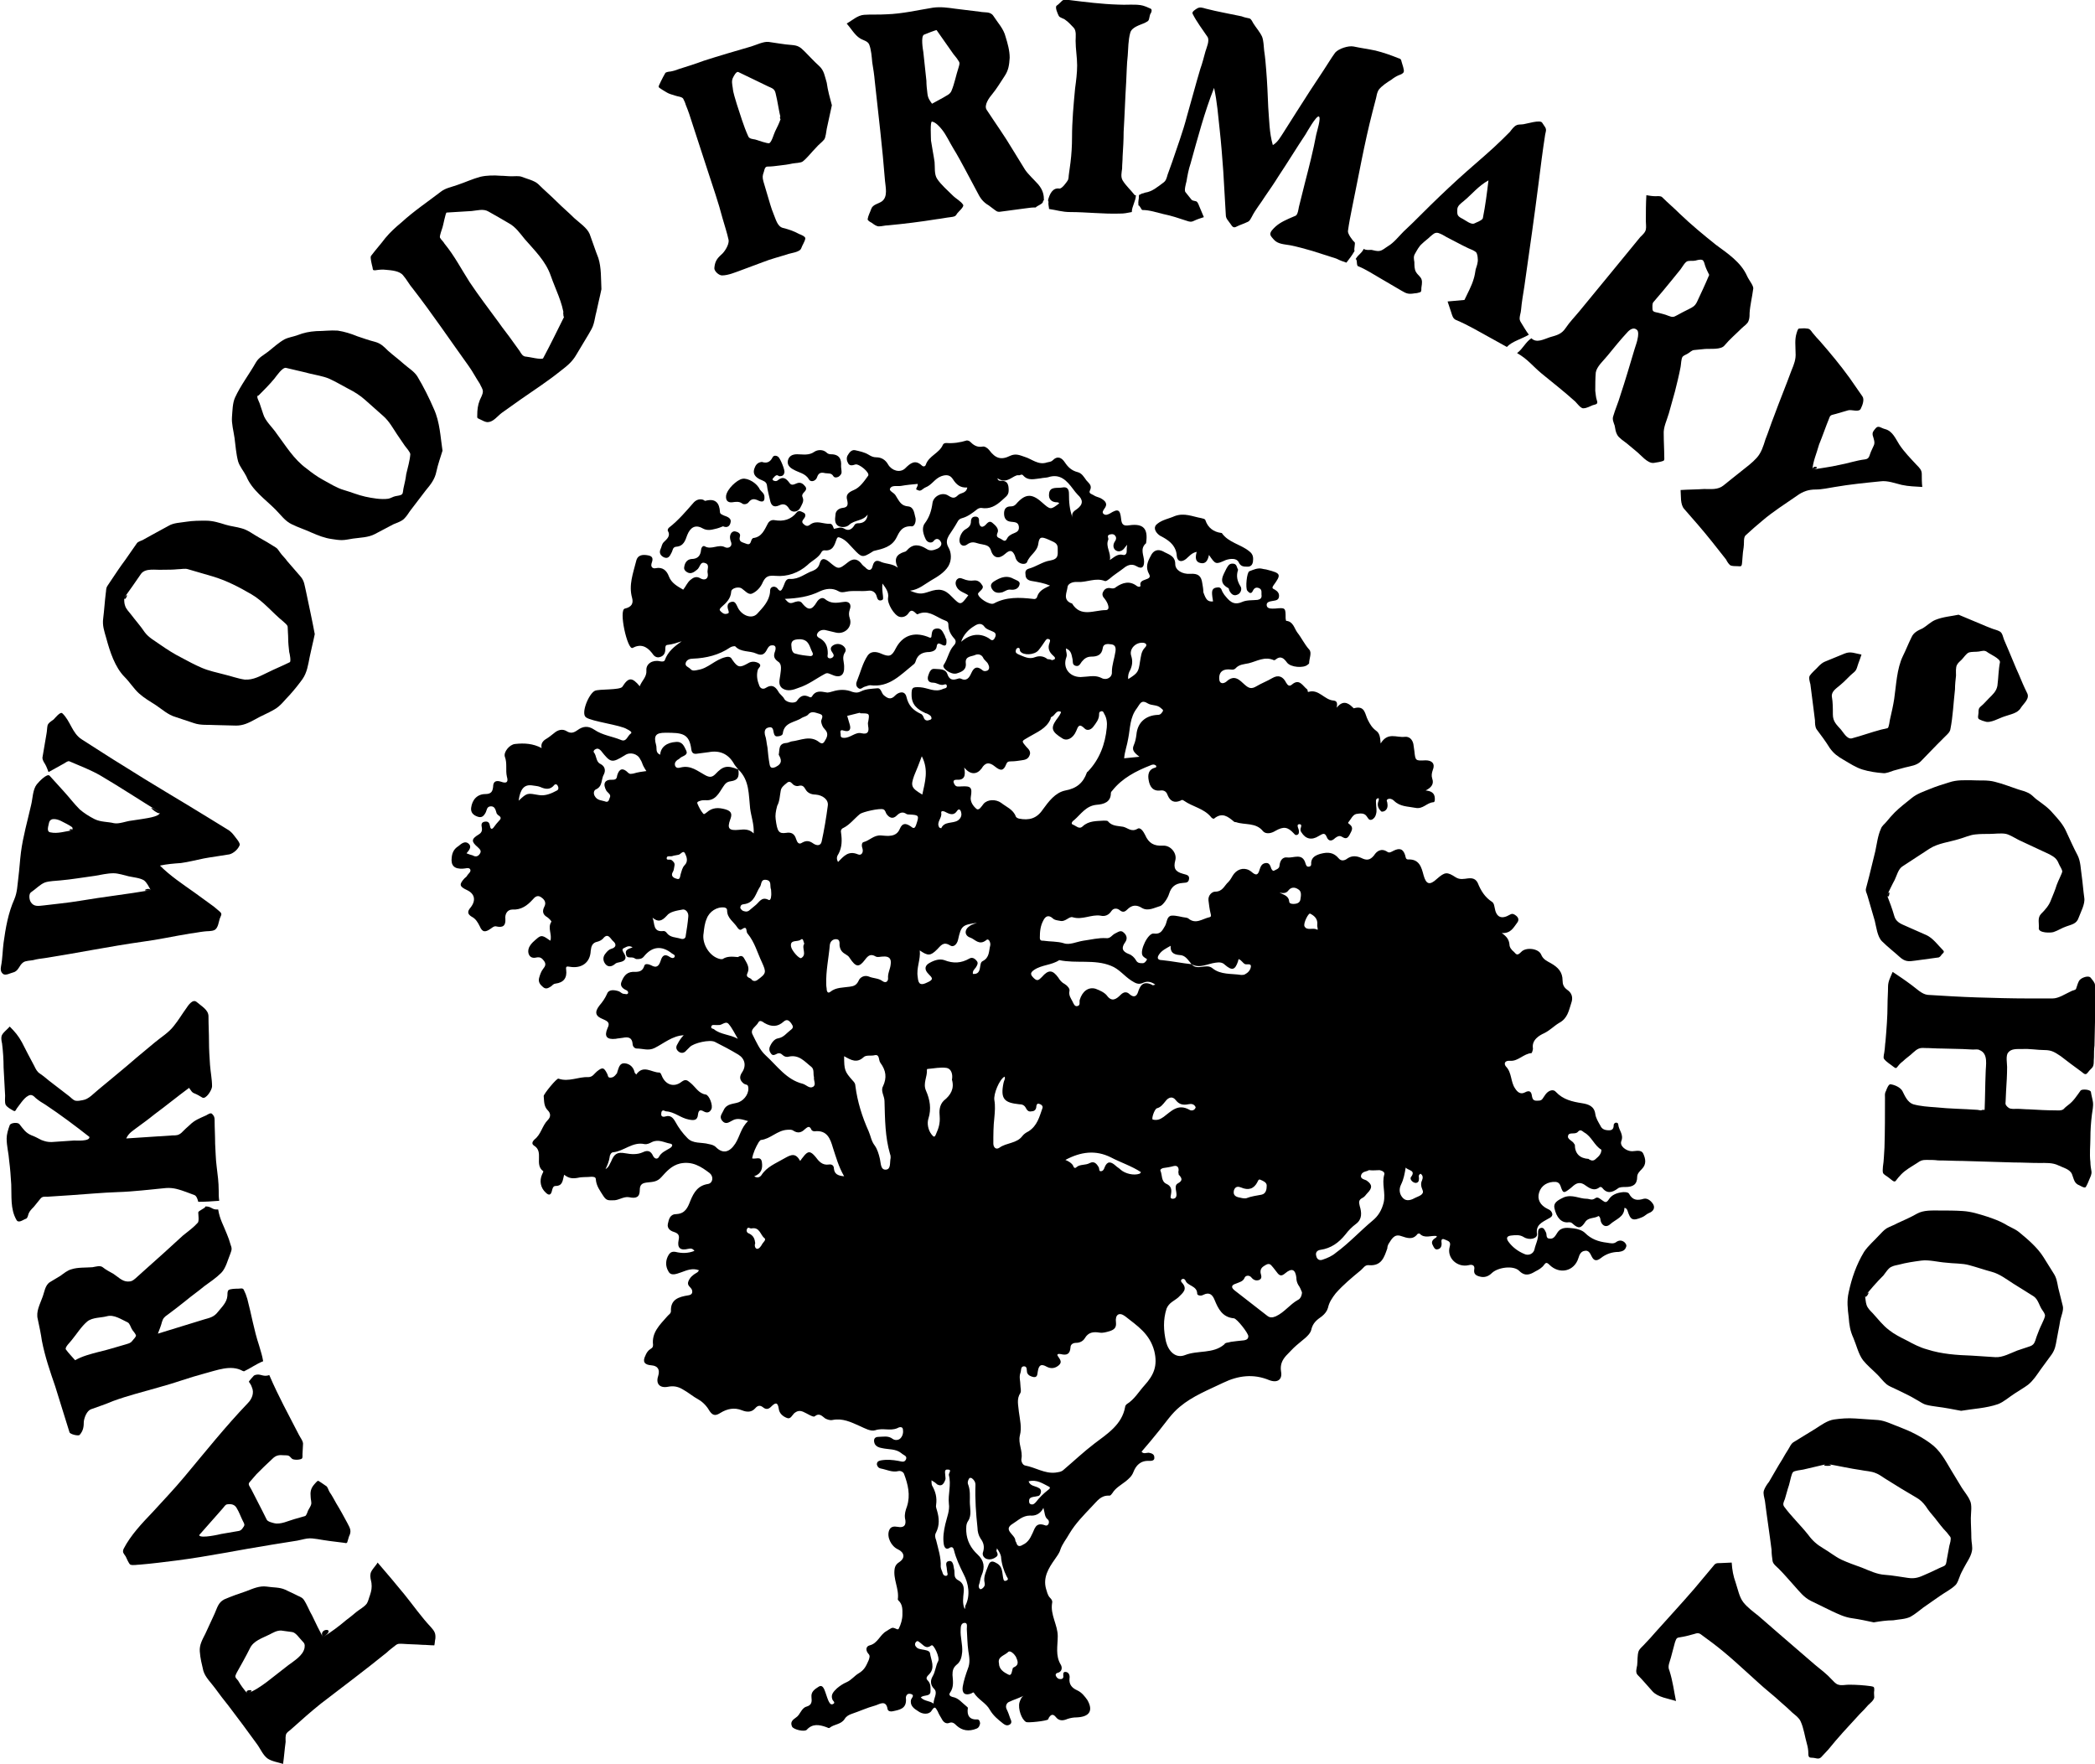 <?xml version="1.0" encoding="utf-8"?>
<!-- Generator: Adobe Illustrator 17.0.0, SVG Export Plug-In . SVG Version: 6.00 Build 0)  -->
<!DOCTYPE svg PUBLIC "-//W3C//DTD SVG 1.1//EN" "http://www.w3.org/Graphics/SVG/1.1/DTD/svg11.dtd">
<svg version="1.1" id="Layer_1" xmlns="http://www.w3.org/2000/svg" xmlns:xlink="http://www.w3.org/1999/xlink" x="0px" y="0px"
	 width="410px" height="345.3px" viewBox="0 0 410 345.3" enable-background="new 0 0 410 345.3" xml:space="preserve">
<g id="tree-text-bezier.svg">
	<g id="_x3C_tree-bezier_x3E__2_">
		<path d="M237.4,117.7c-0.1-0.6-0.2-1.2-0.2-1.7c0-0.5,0.2-0.9,0.8-1c0.5-0.1,0.9-0.1,1.1,0.5c0.1,0.3,0.3,0.6,0.5,0.9
			c0.9,1.1,1.7,2.2,3.5,1.4c0.9-0.4,2-0.3,3-0.4c0.5-0.1,0.8-0.3,0.8-0.8c-0.1-0.5,0.2-1.2-0.5-1.5c-0.5-0.2-0.9-0.1-1.2,0.5
			c-0.3,0.7-0.7,0.5-1.1,0c-0.4-0.5-0.1-3.6,0.4-3.8c0.8-0.3,1.6-0.7,2.5-0.5c0.3,0.1,0.7,0.1,1,0.2c2.7,0.7,2.8,0.9,1.2,3.1
			c-0.4,0.6,0,0.6,0.3,0.8c0.5,0.3,0.9,0.7,0.8,1.4c-0.1,0.7-0.7,0.7-1.2,0.8c-0.6,0.1-1.3,0.2-1.2,0.9c0.1,0.7,1,0.6,1.6,0.6
			c2.1-0.2,2.1-0.2,2.1,1.9c0,0.2,0.1,0.5,0.1,0.5c1.4,0.1,1.6,1.5,2.2,2.3c0.8,1,1.4,2.3,2.3,3.3c0.6,0.6,0,1.8,0,2.7
			c0,0.1-0.2,0.2-0.3,0.3c-0.8,0.7-3.3,0.5-4-0.4c-0.6-0.8-1.2-1.5-2.3-0.6c-0.1,0.1-0.2,0.1-0.3,0.1c-1.8-0.8-3.3,0.2-4.9,0.6
			c-0.9,0.2-1.9,0.2-2.6,1c-0.4,0.4-0.9,0.2-1.4,0.2c-1.2,0-1.8,0.6-1.8,1.7c0,1.3,0.9,1.1,1.4,0.7c1.6-1.5,2.6-0.3,3.6,0.6
			c0.8,0.7,1.3,0.9,2.3,0.3c1-0.6,2.1-1,3.1-1.6c1.2-0.7,2.1-0.3,2.7,0.9c0.3,0.5,0.6,0.8,1.1,0.4c1.5-1.3,2.1,0.2,3,0.9
			c0.2,0.1,0,0.6,0.3,0.5c2-0.6,3.1,1.6,4.9,1.7c0.8,0.1,0.7,0.7,0.6,1.4c1.1-1.4,2.1-1.1,3.1-0.1c0.1,0.1,0.3,0.3,0.3,0.2
			c2.2-0.6,2.1,1.2,2.7,2.3c0.4,0.8,0.8,1.5,1.6,2.1c0.7,0.5,0.8,1.2,0.9,2.5c1.4-2.3,3.1-1.1,4.7-1.3c0.9-0.1,1.5,0.5,1.7,1.4
			c0.1,0.5,0.1,0.9,0.2,1.4c0.2,1.9,0.2,1.9,2.2,1.8c1.3,0,1.9,0.7,1.4,1.9c-0.2,0.6-0.3,1.1-0.1,1.7c0.4,1.1-0.3,1.8-1.3,2.3
			c1.1,0.1,1.8,0.5,1.8,1.6c0,0.3,0,0.7-0.3,0.7c-1.3,0.1-2,1.4-3.5,1.1c-1.5-0.3-3-0.2-4.2-1.4c-0.3-0.3-0.8-0.5-1.2-0.3
			c-0.4,0.2-0.1,0.5-0.1,0.7c0.1,0.6,0.1,1.2-0.5,1.6c-0.2,0.1-0.5,0.2-0.7,0.1c-0.5-0.5-0.8-1.1-0.6-1.8c0.1-0.3,0.2-0.5,0.1-0.8
			c-0.7,0.1-0.5,0.6-0.5,1.1c0,0.6,0.2,1.3,0,2c-0.1,0.5-0.4,0.9-0.8,1.1c-0.6,0.2-0.7-0.2-1-0.6c-0.5-0.8-1.4-0.6-2.1-0.5
			c-0.7,0.2-1,1-1.5,1.6c-0.2,0.2,0.1,0.3,0.2,0.4c0.9,0.7,0.4,1.3,0,2.1c-0.5,0.9-0.9,0.7-1.6,0.3c-0.4-0.2-0.8,0-1.2,0.3
			c-0.6,0.6-1.3,0.8-1.7-0.3c-0.4-0.9-0.9-0.4-1.5-0.1c-1.4,0.9-2.6,0.6-3.4-0.7c-0.3-0.4-0.2-0.7-0.1-1c0.1-0.3,0.1-0.6-0.3-0.6
			c-0.4,0-0.4,0.3-0.3,0.6c0.1,0.3,0.2,0.5,0.2,0.8c0,0.3,0,0.6-0.4,0.7c-0.3,0.1-0.4-0.1-0.6-0.3c-1.2-1.3-2-1.4-3.6-0.5
			c-0.8,0.5-1.8,0.7-2.4,0.1c-1.4-1.8-3.6-1.2-5.3-1.8c-0.1,0-0.3,0-0.4-0.1c-1.2-1-2.3-1.9-3.9-0.6c-0.1,0.1-0.5-0.1-0.6-0.3
			c-1.4-1.7-3.6-2-5.3-3.2c-0.3-0.2-0.4-0.2-0.7,0c-1.2,0.5-2,0.1-2.5-1.1c-0.2-0.6-0.6-1-1.4-0.9c-1.5,0.2-2.1-0.8-2.3-2
			c-0.2-1-0.1-2.2,1.4-2.5c0,0,0.1-0.2,0.1-0.3c-0.4-0.4-0.8-0.3-1.2-0.1c-2.8,1.1-5.5,2.5-7.4,4.9c-0.1,0.1-0.3,0.3-0.3,0.5
			c0,1.8-1.4,2.2-2.8,2.3c-2.1,0.2-3.1,1.9-4.4,3c-0.2,0.1-0.8,0.7-0.2,0.9c0.6,0.2,1.2,1,1.9,0.3c1.2-1.1,2.7-1,4.1-1.1
			c0.3,0,0.7,0,0.8,0.1c0.8,1,1.9,0.9,3,1.1c0.9,0.2,1.6,1.1,2.8,0.4c0.6-0.4,1.2,0.6,1.5,1.2c0.7,1.6,1.7,2.2,3.5,2.1
			c1.5-0.1,2.8,1.5,2.4,2.9c-0.4,1.5,0,2.2,1.5,2.6c0.6,0.2,1.3,0.2,1.2,1c-0.1,0.9-0.8,0.7-1.3,0.8c-1.4,0.1-2.2,0.8-2.6,2.1
			c-0.3,1-1.2,2.2-1.7,2.4c-1.1,0.3-2.4,1.1-3.6,0.4c-1.1-0.7-2-0.6-2.9,0.3c-0.5,0.5-0.9,0.6-1.5,0.1c-0.5-0.4-1.2-0.4-1.6,0.2
			c-0.5,0.8-1.3,1.1-2.1,0.9c-1.8-0.3-3.6,0.9-5.5,0.3c-0.7-0.2-1.4,1-2.5,0.7c-0.5-0.1-1-0.1-1.4-0.5c-0.8-0.7-1.4-0.4-1.8,0.4
			c-0.6,1.1-0.7,2.2-0.7,3.4c0,0.6,0.3,0.6,0.7,0.6c1.3,0.2,2.7,0.1,4,0.5c1.1,0.4,2.5-0.3,3.8-0.5c1.5-0.2,3-0.6,4.5-0.5
			c0.8,0.1,1.1-0.6,1.7-0.9c0.5-0.2,1.1-0.8,1.7-0.2c0.6,0.5,0.8,1.2,0.3,1.9c-0.8,1.1-0.6,1.8,0.7,2.3c0.6,0.2,1.1,0.7,1.4,1.2
			c0.3,0.6,0.8,0.6,1.3,0.6c0.4,0,0.6-0.3,0.8-0.6c0.2-0.3-0.2-0.3-0.4-0.5c-0.1-0.1-0.3-0.2-0.4-0.4c-0.6-1,1.1-4.5,2.2-4.3
			c1.4,0.2,1.7-0.7,2.2-1.5c0.4-0.7,0.3-1.8,1.2-2c1-0.1,2,0.3,3,0.4c0.1,0,0.2,0.1,0.3,0.1c1.5,1.3,2.8,0.1,4.2-0.2
			c0.4-0.1,0.3-0.4,0.2-0.8c-0.2-0.8-0.3-1.7-0.4-2.5c-0.1-1,0.7-1.7,1.3-1.7c1.5,0,1.8-1.2,2.6-1.9c0.5-0.5,0.7-1.1,1.1-1.6
			c0.9-1.1,2.3-1.3,3.4-0.4c0.9,0.8,1.3,0.7,1.6-0.4c0.2-0.6,0.4-1.2,1.2-1.3c0.7-0.1,0.9,0.5,1.1,1.1c0.1,0.2,0.3,0.5,0.5,0.4
			c0.4-0.2,1.1-0.4,1.1-1c0.1-1,0.6-1.7,1.5-1.6c1.2,0.2,3-1,3.6,1.2c0.1,0.3,0.2,0.7,0.7,0.6c0.5-0.1,0.4-0.5,0.4-0.8
			c0.1-1,0.8-1.4,1.8-1.7c1.5-0.4,2.6-0.3,3.6,0.9c0.5,0.6,1.2,0.4,1.7,0c0.9-0.6,1.8-0.5,2.7-0.1c1,0.5,1.7,0.5,2.5-0.5
			c0.5-0.8,1.4-1.5,2.6-0.7c0.4,0.3,0.8,0,1.2-0.2c1.2-0.6,1.9-0.4,2.3,0.9c0.1,0.4,0.1,0.8,0.6,0.8c2.2-0.1,2.6,1.6,3,3.1
			c0.5,1.8,1.2,2,2.6,0.7c1.6-1.4,2-1.4,3.7-0.3c0.8,0.5,1.6,0.3,2.4,0.2c0.9-0.1,1.5,0.1,1.9,0.9c0.6,1.5,1.4,2.8,2.8,3.7
			c0.4,0.3,0.4,0.7,0.5,1.1c0.3,1.9,1.3,2.4,3,1.4c0.5-0.3,0.8-0.1,1.2,0.2c0.5,0.4,0.6,0.9,0.2,1.4c-0.7,0.9-1.2,2.1-3,2
			c1,0.7,1.4,1.3,1.5,2.2c0,0.6,0.4,1.1,0.9,1.5c0.5,0.6,0.7,0.7,1.4,0c0.9-1,3.4-0.7,3.9,0.5c0.4,1,1.2,1.3,1.9,1.7
			c1.4,0.8,2.3,1.7,2.3,3.4c0,0.7,0.2,1.3,0.9,1.8c0.9,0.6,1.2,1.5,0.8,2.6c-0.5,1.5-0.7,3-2.4,3.9c-1,0.6-1.7,1.4-2.9,2
			c-0.9,0.4-2.5,1.3-2.2,3c0,0.3-0.2,0.9-0.3,0.9c-1.5,0.1-2.6,1.6-4.1,1.5c-1.2-0.1-1.3,0.6-0.9,1.1c1.2,1.2,0.9,3,1.8,4.3
			c0.5,0.8,1.1,1.2,1.9,0.8c0.9-0.5,1.3-0.2,1.4,0.7c0.1,0.5,0.2,0.8,0.7,0.9c0.5,0,1.1,0.1,1.4-0.4c0.3-0.4,0.5-0.8,0.8-1.1
			c0.5-0.5,1.3-0.8,1.8-0.2c1.4,1.5,3.2,1.9,5.1,2.2c1.3,0.2,2.4,0.6,2.6,2.1c0.1,0.8,0.6,1.6,1,2.3c0.3,0.7,0.9,0.9,1.7,0.9
			c0.7,0,0.9-0.4,0.9-1c0-0.3,0.2-0.4,0.4-0.5c0.3,0,0.5,0.1,0.5,0.4c0.1,1.1,1.1,1.9,0.6,3.2c-0.4,1,1,2,2.1,2
			c0.7,0,1.8-0.4,2.2,0.5c0.4,0.9,0.7,2-0.3,3c-0.4,0.4-0.9,0.9-0.9,1.5c0,1.5-0.8,2-2.3,2c-0.5,0-1.2,0-1.5,0.3
			c-1.1,0.8-2.1,1.1-3.1-0.2c-0.1-0.1-0.3-0.1-0.4-0.1c-1.2,1-2.2,0.1-3.1-0.5c-1.2-0.7-1.9,0.1-2.6,0.7c-1.4,1.1-1.5,1.1-2-0.4
			c-0.2-0.5-0.4-0.7-0.9-0.8c-1.6-0.1-2.9,0.7-3.3,2.1c-0.4,1.3,0.2,2.5,1.7,3.2c0.5,0.2,0.8,0.5,0.9,1c0,0.5-0.4,0.7-0.8,0.9
			c-1.2,0.7-2.5,1.2-2.2,3c0.1,0.9-1.5,1.3-2.6,0.6c-0.8-0.5-1.6-0.4-2.5-0.3c-0.8,0.1-1,0.5-0.5,1.2c0.8,1.1,1.9,1.9,3.1,2.4
			c0.8,0.4,1.8,0,2-0.9c0.2-1,0.8-2,0.7-3.1c0-0.5,0-1,0.6-1.1c0.5-0.1,0.7,0.4,0.9,0.8c0.3,0.4-0.1,1.3,0.8,1.3
			c0.8,0.1,1.1-0.6,1.5-1.2c0.8-1.2,2.1-0.9,3.2-0.8c0.8,0.1,1.7,0.4,2.2,0.9c1.2,1.2,2.6,1.7,4.3,1.9c0.7,0.1,1.3,0.3,1.9-0.2
			c0.5-0.3,1-0.3,1.5,0.1c0.3,0.3,0.5,0.6,0.3,1c-0.2,0.6-0.7,0.8-1.4,0.9c-1.3,0-2.5,0.4-3.5,1.2c-0.9,0.7-1.4,0.5-1.8-0.3
			c-0.3-0.6-0.6-1.3-1.4-1.1c-0.7,0.1-1,0.7-1.2,1.4c-0.8,2.6-3.7,3.3-5.7,1.3c-0.5-0.5-0.7-0.4-1,0c-0.4,0.6-1.1,1-1.7,1.3
			c-1,0.6-2,1.1-3.2-0.1c-1.1-1.1-4.1-0.7-5.3,0.4c-0.7,0.7-1.5,1-2.5,0.7c-0.7-0.2-1.1-0.5-1-1.3c0.2-0.9-0.4-1.1-1.1-0.9
			c-2.2,0.5-4.3-1.4-3.7-3.6c0.3-1-0.2-1.1-0.9-1.4c-0.4-0.2-0.8-0.2-0.7,0.5c0.1,0.7-0.1,1.3-0.8,1.4c-0.5,0.1-0.7-0.4-0.9-0.8
			c-0.4-0.7,0-1.1,0.6-1.5c0.1,0,0.1-0.1,0.2-0.3c-1.1-0.2-2.4,0.6-3.4-0.5c0,0-0.3,0-0.4,0.1c-0.9,1.2-2,0.8-3.2,0.4
			c-1.4-0.5-1.9,0.7-2.5,1.6c-0.1,0.2-0.2,0.5-0.2,0.8c-0.6,1.7-1.1,3.5-3.6,3.3c-0.8-0.1-1.1,0.6-1.6,1c-1.7,1.4-3.4,2.8-4.9,4.5
			c-0.7,0.9-1.3,1.8-1.5,2.8c-0.2,0.7-0.6,1.2-1.2,1.7c-1,0.7-1.8,1.3-2.1,2.7c-0.3,1.1-1.8,2-2.9,3c-0.7,0.6-1.3,1.3-2,2
			c-0.8,0.9-1.2,1.8-1,3.1c0.3,1.6-0.7,2.3-2.3,1.7c-3.1-1.3-6.1-0.9-9,0.5c-2.9,1.4-6,2.6-8.5,4.7c-1.6,1.3-2.7,3-4,4.6
			c-1.1,1.4-2.3,2.8-3.5,4.2c0.4,0.5,0.9,0.2,1.4,0.2c0.6,0.1,1.1,0.3,1.1,0.9c0.1,0.7-0.6,0.7-1,0.7c-1.7-0.1-2.6,0.9-3.1,2.2
			c-0.3,0.8-0.9,1.3-1.5,1.8c-0.9,0.7-2,1.3-2.6,2.3c-0.2,0.2-0.3,0.5-0.6,0.5c-1.7-0.1-2.4,1.1-3.4,2.1c-1.6,1.7-3.2,3.3-4.4,5.3
			c-0.6,1.1-1.4,2-1.8,3.2c-0.2,0.7-0.7,1.3-1.1,1.9c-1.2,1.7-2.3,3.5-1.7,5.7c0.2,0.6,0.3,1.3,0.8,1.8c0.3,0.3,0.5,0.6,0.4,1
			c-0.4,2.3,1.1,4.3,1.1,6.5c0,1.9-0.5,3.8,0.6,5.6c0.3,0.5,0.3,1.4-0.7,1.6c-0.3,0.1-0.4,0.4-0.2,0.7c0.2,0.3,0.4,0.5,0.8,0.5
			c0.4,0,0.5-0.1,0.6-0.4c0-0.4-0.2-1.1,0.5-1c0.6,0.1,0.8,0.7,0.7,1.3c-0.1,1.1,0.4,1.8,1.5,2.3c0.9,0.4,1.5,1.2,2,1.9
			c1.2,2.1,0.4,3.3-2.1,3.4c-0.6,0-1.2,0.1-1.8,0.3c-0.9,0.4-1.7,0.4-2.3-0.4c-0.5-0.6-0.9-0.5-1.3,0.1c-0.1,0.1-0.1,0.3-0.2,0.4
			c-0.3,0.3-3.9,0.7-4.3,0.5c-0.9-0.5-1.6-2.6-1.3-3.8c0.2-0.6,0.4-1.2,1.1-1.5c-1,0.6-2.2,0.9-3.2,1.4c-0.4,0.2-0.7,0.8-0.4,1.4
			c0.3,0.6,0.5,1.2,0.7,1.8c0.2,0.4,0.4,0.9-0.1,1.2c-0.5,0.3-0.9,0.1-1.3-0.2c-1-0.8-1.9-1.5-2.6-2.7c-0.7-1.3-2.3-2-3.1-3.3
			c-0.1-0.2-0.3,0-0.5,0.1c-1.2,0.5-1.9,0-1.7-1.3c0.2-1.2,0.6-2.4,1-3.5c0.5-1.2,0.3-2.3,0.1-3.5c-0.2-1.4-0.2-2.8-0.3-4.3
			c0-0.4,0.2-1.2-0.4-1.2c-0.7,0-0.8,0.7-0.8,1.3c-0.1,1.5,0.4,2.9,0.3,4.4c-0.1,1-0.3,1.9-1.1,2.5c-0.7,0.6-0.8,1.2-0.8,2
			c0.1,1.2,0.3,2.4-0.5,3.5c-0.3,0.4,0.1,0.7,0.5,0.8c1.2,0.2,1.8,1.1,2.7,1.8c0.1,0.1,0.4,0.3,0.3,0.4c-0.2,1.4,0.3,2.3,1.9,2.2
			c0.3,0,0.5,0.4,0.5,0.8c-0.1,0.4-0.2,0.8-0.7,1c-1.5,0.6-2.8,0.4-3.9-0.6c-0.4-0.4-0.8-0.8-1.5-0.5c-0.6,0.2-1.1-0.2-1.4-0.8
			c-0.3-0.5-0.6-1-0.8-1.5c-0.4-0.6-0.5-1.2-1.2-0.1c-0.5,0.8-1.8,0.7-2.6,0.1c-0.8-0.5-1.7-1.1-1.4-2.3c0.1-0.3,0.8-0.9-0.1-1.1
			c-0.8-0.2-1,0.6-0.9,1c0.1,1.9-1.2,2.1-2.6,2.4c-0.4,0.1-0.9,0-1-0.4c-0.3-2-1.7-0.9-2.5-0.7c-1.5,0.4-3,1.1-4.5,1.6
			c-0.6,0.2-1.1,0.5-1.4,1c-0.7,1.1-2,1-2.9,1.7c-0.2,0.2-0.4,0-0.7-0.1c-1.4-0.5-2.7-0.7-3.8,0.5c-0.4,0.5-2.6,0-2.9-0.6
			c-0.4-0.9,0.1-1.3,0.8-1.8c0.8-0.5,1-1.8,2-2.1c1.1-0.3,1.1-1,1-1.9c-0.1-1,0.6-1.5,1.4-2c0.6-0.4,0.9,0.1,1.1,0.5
			c0.3,0.7,0.5,1.5,0.8,2.2c0.2,0.4,0.4,0.9,0.9,0.7c0.6-0.3,0-0.6-0.1-0.9c-0.4-1,0.3-1.6,0.9-2.2c0.6-0.5,1.2-0.9,1.9-1.2
			c0.9-0.4,1.6-1.3,2.3-1.7c1.2-0.7,1.5-1.5,2-2.6c0.2-0.6,0.3-0.9-0.1-1.3c-0.5-0.6-0.5-1.4,0.3-1.6c1.6-0.4,2-2.1,3.3-2.8
			c0.3-0.2,0.6-0.4,1-0.6c0.6-0.2,1.2,0.6,1.4,0.1c0.4-0.8,0.7-1.8,0.7-2.7c0-0.9,0.1-2-0.8-2.8c-0.1-0.1-0.1-0.2-0.1-0.2
			c0.3-2.1-1-4-0.6-6.1c0.1-0.5,0.4-0.9,0.9-1.2c1.2-0.8,1-1.9-0.3-2.5c-1.3-0.6-2.2-2.4-1.7-3.7c0.3-0.8,1-0.8,1.6-0.7
			c1.5,0.3,1.8-0.5,1.5-1.7c-0.1-0.8,0.1-1.5,0.4-2.3c0.7-2.2,0.2-4.3-0.6-6.4c-0.2-0.4-0.7-0.6-1.1-0.5c-1.2,0.3-2.3-0.3-3.4-0.5
			c-0.5-0.1-0.7-0.4-0.8-0.8c0-0.6,0.4-0.7,0.8-0.8c1.2-0.2,2.3-0.1,3.4,0.1c0.6,0.1,1.2,0.4,1.5-0.3c0.3-0.7-0.5-0.8-0.9-1.2
			c-1.1-0.9-2.5-0.7-3.8-1c-0.6-0.1-1.1-0.3-1.4-0.8c-0.3-0.7-0.2-1.4,0.7-1.4c0.9,0,1.9-0.3,2.8,0.4c0.4,0.3,1.1,0.3,1.5-0.1
			c0.5-0.5,0.6-1.2,0.5-1.8c-0.1-0.6-0.8-0.4-1.1-0.2c-1.4,0.6-2.8-0.1-4.3,0.4c-0.9,0.3-2.1-0.4-3-0.8c-1.8-0.8-3.4-1.6-5.4-1.2
			c-0.5,0.1-1-0.1-1.4-0.3c-0.6-0.4-1.1-1.2-2.1-0.4c-0.3,0.2-1.5-0.6-2.2-0.9c-0.7-0.3-1.2-0.2-1.8,0.3c-0.4,0.4-0.7,1.2-1.4,0.9
			c-0.8-0.3-1.5-0.9-1.6-1.8c-0.2-1.4-0.7-1.2-1.5-0.4c-0.5,0.5-1,0.6-1.6,0.1c-0.5-0.4-1-0.4-1.5,0.2c-0.7,0.8-1.6,0.8-2.6,0.4
			c-1.5-0.6-2.9-0.3-4.2,0.5c-0.8,0.5-1.4,0.7-2.1-0.3c-0.5-0.9-1.3-1.8-2.2-2.3c-1.1-0.6-2-1.4-3.1-2c-1-0.6-1.9-0.7-2.9-0.5
			c-1.6,0.3-2.4-0.6-1.9-2.1c0.4-1.3-0.1-2-1.3-2.1c-1.4-0.1-1.8-0.7-1.2-1.9c0.2-0.5,0.5-1,1-1.3c0.3-0.2,0.5-0.3,0.5-0.8
			c-0.3-2.4,1.3-3.9,2.7-5.5c0.3-0.4,0.8-0.6,0.8-1.1c-0.1-2.3,1.5-2.8,3.4-3.1c0.7-0.1,0.9-0.5,0.7-1.1c-0.2-0.5-1-0.8-0.7-1.6
			c0.3-0.8,0.9-1.3,1.6-1.7c0.2-0.1,0.3-0.2,0.5-0.5c-1.3-0.5-2.4,0-3.5,0.4c-0.9,0.3-2,0.8-2.5-0.2c-0.6-1-0.6-2.2,0.1-3.3
			c0.3-0.4,0.6-0.6,1.3-0.5c1.2,0.3,2.5,0.3,3.7-0.2c-0.4-0.5-0.7-0.5-1.2-0.4c-1.6,0.4-2.2-0.2-1.9-1.7c0.2-0.9,0-1.3-0.9-1.6
			c-0.7-0.2-1.4-0.7-1.2-1.6c0.2-0.9,0.4-1.9,1.7-1.9c1.7-0.1,2.2-1.3,2.7-2.6c0.7-1.7,1.5-3,3.5-3.3c0.9-0.2,1.1-1.4,0.3-2.1
			c-1.7-1.3-3.4-2.4-5.8-1.9c-1.7,0.4-2.7,1.6-3.7,2.7c-0.8,0.9-1.7,0.9-2.6,1c-1,0.1-1.6,0.3-1.6,1.5c0,1.4-0.7,1.7-2.1,1.4
			c-1.1-0.2-2.1,0.7-3.2,0.6c-0.8,0-1.2,0.1-1.8-0.8c-0.7-1.1-1.4-2-1.5-3.3c0-0.5-0.5-0.5-0.9-0.5c-0.9,0.1-1.8,0-2.6,0.2
			c-1.1,0.2-1.8,0.1-2.7-0.6c-0.3,1-0.2,2.2-1.7,2.2c-0.5,0-0.6,0.6-0.7,1c-0.2,0.8-0.6,0.9-1.2,0.3c-1-0.9-1.3-2.3-0.7-3.6
			c0.1-0.2,0.3-0.6,0.2-0.6c-1.8-1.3,0.2-3.8-1.8-5c-0.6-0.4-0.2-0.9,0.1-1.2c1.3-1,1.5-2.7,2.6-3.8c0.6-0.6,0.6-1.3,0-1.9
			c-0.8-0.8-0.7-1.8-0.8-2.8c0-0.4,2.6-3.6,2.9-3.4c2,0.7,3.9-0.4,5.8-0.3c0.9,0,1.2-0.7,1.7-1.1c1.1-0.9,1.4-0.8,2,0.4
			c0.2,0.3,0.1,0.8,0.6,0.8c0.6,0,0.9-0.3,1.2-0.7c0.1-0.1,0.2-0.2,0.2-0.4c0.3-0.8,0.4-1.8,1.5-1.7c1,0.1,1.7,0.8,1.9,1.8
			c0,0.1,0.2,0.2,0.3,0.4c1.4-2,3-0.4,4.5-0.4c0.3,0,0.4,0.4,0.5,0.6c0.7,1.8,2.4,2.4,3.9,1.2c0.7-0.5,1-0.4,1.7,0.2
			c1,0.8,1.6,2.1,3,2.3c0.7,0.1,1.5,2.2,1.1,2.9c-0.3,0.6-0.8,0.8-1.5,0.4c-0.7-0.4-1-0.2-1.1,0.6c-0.1,1.2-0.8,1.2-1.8,1
			c-1.6-0.3-2.8-1.5-4.4-1.6c-0.3,0-0.6-0.4-0.9,0c-0.1,0.2-0.1,0.5-0.1,0.7c0.1,0.4,0.5,0.4,0.8,0.3c1-0.3,1.5,0.2,2,1.1
			c0.6,1.1,1.4,2.2,2.3,3.1c1.1,1.2,2.8,0.8,4.2,1.2c0.5,0.1,1,0.2,1.4,0.6c1.4,1.4,2.7,1,3.8-0.7c0.9-1.4,1.1-3.1,2.5-4.4
			c-1.1-0.3-2.1-0.7-3.1-0.1c-0.6,0.3-1.3,0.9-2,0c-0.6-0.8,0-1.3,0.3-2c0.6-1.4,2-1.2,3-1.6c1.2-0.5,2.1-1.9,1.8-3.1
			c-0.1-0.4-0.5-0.3-0.8-0.5c-0.8-0.6-1-1.3-0.4-2.2c0.9-1.3,0.6-2.7-0.7-3.5c-1.5-0.9-3-1.7-4.6-2.5c-1-0.5-4.1,0.2-4.9,1
			c-0.2,0.2-0.5,0.5-0.7,0.7c-0.4,0.5-1,0.6-1.5,0.2c-0.5-0.4-0.6-0.9-0.2-1.5c0.3-0.6,0.7-1.2,1.2-1.7c-2.2,0.1-3.9,1.6-5.7,2.5
			c-1.2,0.6-2.3,0.1-3.5,0.1c-0.4,0-0.8-0.4-0.8-0.9c-0.1-1.3-0.9-1.4-1.9-1.2c-0.5,0.1-1,0.1-1.4,0.2c-1.8,0.2-2.3-0.5-1.6-2.1
			c0.5-1,0.1-1.3-0.8-1.7c-1.6-0.6-1.8-1.4-0.8-2.7c0.6-0.7,1.1-1.4,1.5-2.3c0.3-0.9,1.4-0.8,2.3-0.5c0.3,0.1,0.6,0.5,1,0.5
			c0.3,0,0.6,0.2,0.8-0.1c0.1-0.3-0.1-0.5-0.3-0.6c-0.7-0.3-1.3-0.8-1-1.6c0.4-1,0.9-1.9,2.2-2c1,0,1.9,0.1,2.3-1.2
			c0.1-0.5,0.9-0.3,1.3-0.1c1.2,0.7,1.6,0,1.9-0.9c0.3-1,0.8-1.4,1.8-0.7c0.3,0.2,0.7,0.3,0.9,0c0.2-0.4-0.2-0.5-0.5-0.7
			c-2-1.6-3.9-1.4-5.5,0.6c-0.4,0.5-0.9,0.5-1.4,0.5c-0.3,0-0.5-0.3-0.8-0.3c-0.5-0.1-1.2,0.2-1.3-0.7c-0.2-0.9,0.6-1,1.3-1.3
			c-0.8-0.5-1.3,0-1.8,0.2c-0.4,0.2,0,0.8,0.2,1.1c0.5,0.9,0.1,1.4-0.9,1.6c-0.4,0.1-0.7,0.1-1,0.4c-0.6,0.5-1.3,0.6-1.8,0
			c-0.5-0.6-0.6-1.4,0-2.1c0.3-0.4,0.7-0.8,1.1-0.9c1.1-0.3,1-1,0.4-1.5c-0.5-0.4-1-1.8-2-0.5c-0.3,0.3-0.7,0.5-1.1,0.6
			c-1,0.2-1.2,0.9-1.3,1.8c-0.1,2.3-1.8,3.5-4.1,3.1c-0.6-0.1-0.8-0.1-0.7,0.6c0.2,1.6-0.5,2.5-2.1,2.7c-0.3,0-0.6,0.3-0.8,0.5
			c-0.5,0.3-1,0.7-1.6,0.2c-0.6-0.5-1-1-0.8-1.8c0.2-0.7,0.4-1.3,0.8-1.8c0.4-0.5,0.6-0.9,0.2-1.5c-0.4-0.5-0.7-0.9-1.6-0.7
			c-1.2,0.3-1.8-0.8-1.4-1.9c0.4-0.9,1.1-1.4,1.8-2c0.7-0.5,1-0.4,2.4,0.6c0.4-1.2-0.6-2.5,0.2-3.7c0.1-0.1-0.5-0.7-0.8-0.9
			c-0.9-0.5-1-1.2-0.6-2c0.5-0.9,0-1.5-0.6-1.9c-0.7-0.5-1.2-0.1-1.7,0.5c-1,1.1-2.2,2-3.9,1.9c-1.1,0-1.5,1-1.4,1.8
			c0.1,1.4-0.5,1.8-1.8,1.5c-0.4-0.1-0.7,0.2-1,0.4c-1.1,0.8-1.7,0.8-2.2-0.4c-0.4-0.8-0.8-1.5-1.6-1.9c-0.8-0.5-0.9-1-0.2-1.8
			c1.1-1.4,0.8-2.7-0.7-3.4c-1.5-0.7-1.6-1.1-0.5-2.3c0.2-0.2,0.4-0.3,0.5-0.5c0.2-0.4,0.9-0.8,0.6-1.3c-0.3-0.4-0.9-0.1-1.4-0.1
			c-1.7,0.1-2.4-0.6-2.2-2.2c0.1-1,0.5-1.7,1.3-2.2c0.6-0.5,1.3-1.1,2-0.5c0.7,0.6,0.1,1.3-0.4,1.9c0.5,0.2,0.8,0.3,1.2,0.4
			c0.5,0.3,1,0.3,1.4-0.3c0.4-0.6,0-0.9-0.4-1.3c-1.3-1.1-1.3-1.6,0.2-2.5c0.5-0.3,0.7-0.7,0.6-1.3c-0.1-0.5-0.2-1.1,0.6-1.2
			c0.7-0.1,0.9,0.3,1,0.9c0.1,0.6,0.4,0.7,0.8,0.1c0.3-0.4,0.6-0.8,0.9-1.1c0.4-0.4,0.6-0.7,0-1.1c-0.2-0.1-0.3-0.3-0.4-0.4
			c-0.2-0.6-0.3-1.4-1.1-1.4c-0.9,0-0.8,0.8-1.1,1.3c-0.4,0.7-0.8,1-1.6,0.7c-0.8-0.3-1.3-0.8-1.2-1.7c0.2-1.6,1.2-2.7,2.8-2.7
			c1.2,0,1.4-0.6,1.5-1.4c0-1.2,0.7-1.3,1.6-1c1.1,0.4,1.4,0,1.1-1c-0.3-1.3,0.1-2.6-0.4-3.9c-0.3-0.9,0.9-2.4,2-2.5
			c1.8-0.2,3.5-0.1,5.2,0.8c-0.2-0.8,0.2-1.4,0.9-1.8c0.5-0.3,1-0.7,1.5-1.1c0.8-0.7,1.7-0.9,2.5-0.4c0.8,0.5,1.4,0.3,2.1-0.2
			c1.1-0.8,2.1-0.9,3.3-0.1c1.6,1.1,3.5,1.3,5.2,2c1.1,0.5,1.3-0.8,1.9-1.2c0.5-0.3-0.3-0.7-0.7-0.9c-1.2-0.8-6.9-1.5-8-2.3
			c-1.1-0.7,0.5-4.6,1.7-5.2c0.8-0.4,4.9-0.1,5.4-0.8c1.2-1.9,1.9-1.9,3.4-0.1c0.4-1.1,1.4-1.8,1.3-3.1c-0.1-1.3,1.2-2.1,2.6-1.8
			c0.4,0.1,0.9,0.1,1-0.2c0.6-1.7,1.9-2.7,3.3-3.7c-0.9,0.3-1.8,0.6-2.7,0.7c-0.5,0-0.5,0.4-0.5,0.9c0,0.7-0.3,1.3-1.1,1.5
			c-0.7,0.2-1.2-0.3-1.5-0.8c-1.1-1.4-2.3-1.8-3.8-1c-1,0.5-2.8-7.5-1.5-7.7c1.3-0.3,1.7-1,1.4-2.1c-0.7-2.5,0.2-4.8,0.8-7.2
			c0.3-1.3,1.4-1.3,2.4-1.1c1.1,0.2,0.8,1,0.6,1.6c-0.2,0.8,0.4,1,0.8,0.9c1.4-0.3,2.2,0.5,2.6,1.6c0.5,1.3,1.6,1.9,2.8,2.6
			c0.5-0.6,0.8-1.4,1.4-1.9c0.6-0.5,1.2-0.8,2-0.3c0.9,0.5,1.6,0,1.4-1c-0.2-0.7,0.5-1.7-0.5-2c-1-0.4-1,0.9-1.6,1.3
			c-0.6,0.5-1.2,0.9-1.9,0.5c-0.4-0.2-0.7-0.6-0.6-1c0.1-0.8,0.5-1.5,1.4-1.6c1.3,0,1.8-0.7,1.9-1.8c0-0.3,0.3-0.9,0.7-0.7
			c1.3,0.8,2.7-0.5,4,0.2c0.6,0.3,1.6-0.1,1.1-1.2c-0.1-0.3-0.2-0.8-0.1-1.1c0.1-0.5,0.5-0.9,1-0.8c0.5,0.1,1.1,0.4,0.9,1
			c-0.3,1.1,0.5,1.1,1.2,1.4c0.9,0.4,0.9-0.4,1.1-0.8c0.1-0.1,0.2-0.3,0.3-0.3c1.7-0.2,2.2-1.6,2.9-2.9c0.3-0.5,0.8-0.7,1.3-0.6
			c1.7,0.3,3.2-0.1,4.3-1.5c0.4-0.5,0.9-0.2,1.3,0c0.5,0.2,0.5,0.7,0.2,1.1c-0.3,0.4-0.6,0.7-0.2,1.1c0.4,0.4,0.8,0.6,1.3,0.2
			c1.3-1,2.6-0.1,3.9-0.2c0.3,0,0.5,0.2,0.6,0.5c0.1,0.2,0.2,0.5,0.2,0.5c0.7-0.1,1.3-0.5,2.1,0c0.8,0.5,1.5,0,1.9-0.7
			c0.2-0.4,0.6-0.4,1-0.4c1-0.1,1.5-0.7,1.6-1.7c-0.9,1.3-2.5,1-3.6,2c-0.5,0.5-1.5,0.6-2.2,0.2c-0.7-0.5-0.6-1.3-0.5-2.1
			c0-0.8,0.6-1.3,1.4-1.4c1-0.1,1.1-0.6,0.9-1.5c-0.3-1,0.1-1.5,1.3-2c1.2-0.5,2-1.7,2.8-2.8c0.4-0.6-1.8-2.4-2.5-2.2
			c-0.6,0.2-1.1,0.3-1.4-0.2c-0.3-0.5-0.4-1.1-0.1-1.6c0.3-0.5,0.7-1.1,1.4-1c0.9,0.2,1.9,0.4,2.7,0.9c0.5,0.3,0.9,0.5,1.5,0.5
			c1,0,1.8,0.5,2.3,1.4c0.7,1.2,2.3,1.7,3.3,0.8c1.1-1.1,2-1.8,3.3-0.6c0.3,0.3,0.7,0.2,0.8-0.2c0.6-1.7,2.6-2.2,3.3-3.8
			c0.1-0.3,0.4-0.4,0.7-0.4c1.4,0.1,2.7-0.1,4-0.5c0.2,0,0.5,0.1,0.6,0.2c0.7,0.7,1.4,1.2,2.5,1c0.4-0.1,1,0.3,1.3,0.7
			c1.2,1.6,2.3,2,4.1,1.1c1.1-0.5,1.9-0.1,2.8,0.2c1.4,0.4,2.7,1.7,4.4,1.1c0.4-0.1,0.8-0.1,1.1-0.4c1-1,1.8-0.5,2.4,0.4
			c0.6,0.9,1.3,1.6,2.5,1.9c0.8,0.2,1.2,0.9,1.7,1.6c0.5,0.6,1.2,1,0.7,2c-0.3,0.6,0.4,0.7,0.7,0.9c0.4,0.3,1,0.4,1.4,0.6
			c0.9,0.5,1.5,1.1,0.7,2.1c-0.2,0.3-0.5,0.7-0.1,1c0.4,0.3,0.8,0.1,1.2-0.1c1.6-1,2-0.8,2.2,1c0.1,1.1,0.4,1.5,1.6,1.3
			c2.8-0.4,3.7,0.7,3.3,3.4c0,0,0,0.1,0,0.1c-1.3,1.1-0.4,2.4-0.4,3.6c0,1.2-0.5,1.5-1.5,0.9c-1-0.6-1.9-0.1-2.5,0.4
			c-0.9,0.7-1.9,1.3-2.8,2.1c-0.3,0.2-0.6,0.5-0.9,0.4c-1.8-0.7-3.5,0.3-5.3,0.2c-1.1-0.1-2,0.4-2,1.1c-0.1,0.9-0.9,2.3,0.6,3
			c0.1,0,0.2,0.1,0.3,0.1c1.7,2.8,4.3,1.3,6.6,1.3c0.5,0,0.6-0.4,0.5-0.8c-0.1-0.5-0.4-1-0.7-1.4c-0.4-0.4-0.6-0.9-0.3-1.4
			c0.3-0.6,0.8-0.8,1.4-0.7c0.4,0.1,0.8,0.1,1.1-0.2c1.3-0.9,2.7-1.3,4.1-0.2c0.3,0.2,0.7,0.2,0.7-0.1c-0.4-1.5,2.4-0.9,1.7-2.2
			c-0.8-1.4-0.3-2.5,0.3-3.6c0.5-1.1,1.4-1.4,2.4-0.9c1,0.6,2.4,0.8,2.4,2.5c0,1.2,1.4,2,2.9,1.9c1.6-0.1,2.2,0.4,2.4,1.9
			c0.1,0.6,0.2,1.1,0.2,1.7C236,117.3,236.3,117.8,237.4,117.7z M233.2,188.7c-0.7-0.8-1.2-1.8-2.4-1.8c-1.1-0.1-1.8-0.5-1.7-1.8
			c-0.9,0.5-1.7,0.9-2.2,1.6c-0.6,0.8-0.3,1.2,0.5,1.2C229.4,188.1,231.3,188.5,233.2,188.7c0.6,0.7,1.3,0.6,2.1,0.5
			c0.7-0.1,1.4-0.2,2,0.3c1.6,1.3,3.7,1,5.6,1.3c0.2,0,0.5,0,0.7-0.1c0.6-0.3,1.1-0.8,1.2-1.5c0.1-0.7-0.7-0.4-1.1-0.5
			c-0.5-0.2-0.7-0.8-1.3-1c0,0.1-0.1,0.2-0.1,0.4c-0.6,1.8-1.2,1.9-2.6,0.7c-0.5-0.5-1.1-0.5-1.8-0.4
			C236.3,188.6,234.8,189.6,233.2,188.7z M144.5,150.6c-0.3-0.4-0.7-0.8-0.9-1.2c-1.1-1.9-2.8-2.6-4.9-2.2c-0.8,0.1-1.5,0.2-2.3,0.3
			c-0.6,0.1-1-0.1-1.1-0.8c-0.4-3.2-1.8-3.3-5.1-3.3c-1.9,0-2.3,0.6-1.8,2.4c0.2,0.6-0.2,1.5,0.8,1.9c0.1-1.5,1.3-2.4,3.1-2.5
			c1.3-0.1,1.6,0.9,2,1.7c0.4,0.8-0.5,1-1,1.3c-0.2,0.1-0.4,0.4-0.7,0.5c-0.4,0.3-0.6,0.6-0.5,1.1c0.2,0.6,0.7,0.5,1.1,0.4
			c2-0.5,3.3,0.7,4.8,1.5c0.9,0.5,1.4,0.4,2-0.2C141.5,149.9,142.3,149.7,144.5,150.6c0.2,1.5-0.1,2.1-1.5,2.3
			c-0.8,0.1-1.1,0.5-1.5,1.1c-0.8,1.2-1.5,2.8-3.5,2.6c-0.3,0-0.6,0-0.9,0.1c-0.3,0.1-0.8,0.2-0.6,0.6c0.3,0.7,0.6,1.3,1.1,1.9
			c0.2,0.3,0.5-0.1,0.7-0.2c1.1-1,2.3-1,3.7-0.6c1.4,0.4,1.2,1.2,0.9,2c-0.6,1.7-0.3,2.2,1.7,2c1-0.1,2-0.2,2.9,0.7
			c0.1-1.8-0.5-3.3-0.7-4.9C146.5,155.5,146.7,152.7,144.5,150.6z M206.5,288.2c0.6-0.1,1.2-0.1,1.7-0.6c2-1.7,3.9-3.5,6-5.1
			c2.5-1.9,5.4-3.7,6-7.2c0-0.2,0.2-0.4,0.3-0.5c1.5-0.9,2.4-2.5,3.5-3.7c1.8-2,2.6-3.8,1.9-6.7c-0.9-3.4-3.3-4.9-5.7-6.8
			c-1.2-0.9-2-0.3-1.8,1.2c0.1,1-0.3,1.4-1.2,1.7c-0.7,0.2-1.3,0.4-2,0.3c-1.2-0.2-2.2-0.1-2.9,1.1c-0.3,0.5-0.9,0.9-1.7,0.9
			c-0.6,0-1.1,0.3-1.1,0.9c-0.1,1.3-0.7,1.6-1.9,1.3c-0.5-0.1-0.9,0-0.5,0.5c0.4,0.6,0.8,1.1,0.1,1.7c-0.7,0.6-1.5,0.7-2.3,0.3
			c-1.2-0.7-1.6-0.3-1.8,0.9c-0.1,0.4,0,1.2-0.8,1.1c-0.5-0.1-1.1-0.3-1.3-0.9c-0.1-0.4,0.1-1.3-0.7-1.2c-0.6,0.1-0.4,0.8-0.6,1.3
			c-0.3,0.8,0,1.6,0,2.4c0,0.5,0.2,1.1,0,1.5c-0.8,1.2-0.4,2.4-0.3,3.7c0.2,1.5,0.6,3.1,0.2,4.6c-0.4,1.6,0.6,3,0.3,4.6
			c-0.1,0.4,0.2,1.2,0.7,1.3C202.7,287.2,204.4,288.4,206.5,288.2z M153.6,117.2c0.8,0.9,1,1,2,0.6c0.7-0.2,1.1-0.2,1.5,0.4
			c1.1,1.3,1.8,1.2,2.7-0.3c0.4-0.7,1.1-1.1,1.6-0.7c1.2,1,2.3,0.8,3.7,0.6c1.1-0.2,1.6,0.5,1.2,1.5c-0.2,0.6-0.2,1.1,0,1.7
			c0.6,1.7-1,3.2-2.7,2.8c-0.7-0.2-1.4-0.3-2.1-0.5c-0.6-0.1-1.2,0.1-1.5,0.6c-0.4,0.6,0.2,0.9,0.6,1.1c1.1,0.7,1.4,1.7,1.4,2.9
			c0,0.3-0.2,0.7,0.2,0.9c0.3,0.1,0.6,0,0.8-0.2c0.3-0.3,0.1-0.6-0.1-0.9c-0.3-0.4-0.5-0.9,0-1.3c0.5-0.4,1.2-0.5,1.8-0.2
			c0.6,0.3,1,0.9,0.7,1.4c-0.7,1-0.2,1.9-0.2,2.8c0.1,1.8-0.8,2.4-2.5,1.6c-0.5-0.2-0.8-0.4-1.3-0.1c-1.7,0.9-3.2,2.1-5.1,2.7
			c-1,0.4-2.2,0.8-3.2,0.1c-0.9-0.7-0.5-1.7-0.4-2.6c0.1-0.9,0.4-2.1-0.4-2.6c-1-0.7-0.9-1.3-0.6-2.1c0.2-0.7,0.1-1.2-0.7-1.1
			c-0.5,0-0.8,0.6-1,1c-0.5,0.9-1.1,1-2,0.6c-1.3-0.6-3-0.2-4.1-1.4c-0.1-0.1-0.7,0-1,0.2c-2.2,1.5-4.7,2.1-7.3,2.2
			c-0.6,0-1.2,0.2-1.4,0.8c-0.2,0.7,0.5,0.8,0.9,1.2c0.4,0.5,1,0.3,1.5,0.2c2-0.3,3.3-2,5.4-2.5c0.8-0.2,1.1,0.1,1.3,0.5
			c1.1,1.6,1.5,1.6,3.1,0.7c0.6-0.4,1.4-0.4,2.1,0c0.7,0.5-0.1,0.9-0.2,1.3c-0.3,1.1-0.1,2.1,0.3,3.1c0.2,0.5,0.7,0.8,1.3,0.4
			c1.1-0.7,1.8-0.3,2.4,0.7c0.3,0.6,0.9,0.9,1.2,1.5c0.4,0.7,2.1,1,2.5,0.3c0.7-1,1.4-1.2,2.4-0.7c0.2,0.1,0.4,0.1,0.5-0.1
			c0.7-1.2,1.7-1,2.8-0.8c0.4,0.1,0.9-0.1,1.3-0.2c1.3-0.4,2.6-0.4,3.8,0.1c0.7,0.2,1.1,0.2,1.7-0.1c1-0.5,2.1-0.5,3.2-0.6
			c0.7-0.1,0.8,0.9,1.2,1.3c0.7,0.6,1.4,1.1,2.3,0.1c0.7-0.7,1.9-1,2.2,0.3c0.4,1.7,1.3,2.6,2.8,3.3c0.3,0.1,0.5,0.5,0.6,0.8
			c0.2,0.5,0.6,0.6,1.1,0.4c0.2,0,0.4-0.2,0.4-0.3c0-0.5-0.4-0.7-0.8-0.9c-0.1-0.1-0.4-0.1-0.5-0.2c-1.5-0.7-2.6-1.6-2.6-3.5
			c0-1.4,0.1-1.6,1.7-1.5c1.5,0.1,2.9,1.1,4.5,0.3c0.3-0.1,0.7-0.1,0.7-0.5c0-0.5-0.4-0.4-0.6-0.3c-0.8,0.2-1.3-0.4-2.1-0.4
			c-1,0-1.2-0.7-0.9-1.5c0.2-0.6,0.5-1.3,1.2-1.2c0.9,0.1,2.1-0.1,2.5,1c0.3,0.9,0.8,1.3,1.8,1c0.3-0.1,0.6-0.2,0.8-0.1
			c1.2,0.6,1.7-0.2,2.1-1.1c0.5-1.1,1.1-1.4,2.1-0.6c0.3,0.3,0.7,0.3,1.1,0.1c0.4-0.3,0.3-0.8,0.1-1.2c-0.2-0.5-0.8-0.8-1-1.3
			c-0.3-0.6-1-0.8-1.6-0.5c-0.7,0.3-1.9,0.2-1.8,1.5c0.2,1.4-0.8,1.8-1.8,2.1c-1.1,0.3-3-1.1-2.5-1.7c0.8-1.2,1-2.7,1.9-3.7
			c0.6-0.6,0.5-1.1,0.1-1.5c-0.7-0.8-1.1-1.6-1.1-2.7c0-0.7-0.6-0.7-1.2-1c-1.5-0.7-2.9-1.9-4.8-1c-0.1,0.1-0.4-0.2-0.6-0.4
			c-0.5-0.4-0.8-0.4-1.2,0.2c-0.4,0.6-1.1,0.9-1.8,0.7c-1-0.3-2.4-2.6-2.2-3.7c0.2-1.1-0.5-2-1.1-2.8c-0.1,0.8,0,1.6,0.1,2.4
			c0,0.4,0.2,0.8-0.4,0.9c-0.5,0.1-0.7-0.3-0.8-0.7c-0.2-0.9-0.9-1.3-1.6-1.2c-1.5,0.2-3-0.1-4.4,0.2c-0.5,0.1-1,0.2-1.5-0.1
			c-1.2-0.7-2.5-0.5-3.6,0C158.3,116.8,156,117.1,153.6,117.2z M195.2,93.6c0.1,0.5,0.5,0.5,0.6,0.5c1.5-0.1,1.6,0.9,1.6,1.9
			c0,1-0.7,1.3-1.3,1.9c-1.2,1.1-2.4,1.8-4.1,1.5c-0.2,0-0.6,0.1-0.8,0.3c-0.9,0.7-1.8,1.4-2.9,1.7c-0.4,0.1-0.7,0.3-0.9,0.7
			c-0.5,0.9-1.1,1.8-1.7,2.7c-0.4,0.7-0.6,1.4-0.1,2.3c0.6,1,0.7,2.5,0,3.7c-0.8,1.3-2.2,2.1-3.4,2.8c-1.2,0.7-2.4,1.8-4.1,2
			c1.7,0.7,2.2,0.7,3.7,0.2c2-0.7,3.1-0.5,4.5,1c1.7,1.7,1.7,1.7,3.2-0.3c-0.7-0.5-1.7-0.7-2.2-1.5c-0.3-0.5-0.4-1-0.1-1.5
			c0.4-0.5,0.8-0.4,1.3-0.2c0.7,0.3,1.4,0.4,2.1,0.3c0.8-0.1,1.3,0.4,1.6,0.9c0.4,0.5-0.1,0.9-0.5,1.3c-0.1,0.1-0.3,0.3-0.3,0.4
			c0,0.8,2.3,2.3,3.1,1.9c2.4-1.3,5-1.2,7.6-0.9c0.4,0.1,0.8,0,0.9-0.5c0.4-1.2,1.5-1.6,2.5-2.1c-1.2-0.5-2.4-0.7-3.6-0.9
			c-0.6-0.1-1.2-0.4-1.2-1.2c-0.1-0.6,0-1,0.6-1.2c1.5-0.4,2.8-1.4,4.2-1.6c1.7-0.3,1.5-1.1,1.5-2.2c0.1-1.3-0.8-1.4-1.8-1.9
			c-1.4-0.6-1.8-0.6-2,0.8c-0.2,1.6-1.7,2.2-2.2,3.6c-0.2,0.5-1.3,0.5-1.9-0.2c-0.3-0.3-0.4-0.8-0.5-1.1c-0.5-1.1-1-1.1-1.9-0.3
			c-1.1,1-2.2,0.9-2.7-0.5c-0.3-1.1-0.9-1.2-1.9-1.4c-0.9-0.1-1.6-0.7-2.6-0.1c-0.4,0.3-0.9,0.6-1.4,0.2c-0.4-0.4-0.4-1-0.2-1.6
			c0.2-0.6,0.6-1.2,1.2-1.5c0.5-0.3,0.8-0.6,0.9-1.2c0-0.6,0.1-1.2,0.9-1.2c0.8,0,0.7,0.7,0.7,1.1c0.1,0.8,0.5,1.2,1.2,0.6
			c0.4-0.4,0.8-1,1.4-0.5c0.6,0.5,1.4,1.2,1,2c-0.4,1,0.4,0.9,0.9,1.3c0.7,0.5,0.8,0.1,1.1-0.4c0.2-0.3,0.5-0.5,0.9-0.7
			c0.6-0.3,1.4-0.4,1.3-1.4c-0.1-1-0.9-0.9-1.6-1c-0.9-0.1-1.3-0.7-1.3-1.6c0-0.8,0.3-1.4,1.3-1.4c0.4,0,0.7-0.1,1-0.4
			c1.8-2.1,3.1-2.2,5.1-0.4c1.7,1.5,1.7,1.5,3.4,0.2c-0.1-0.1-0.2-0.2-0.4-0.2c-1.1,0-1.7-0.6-1.6-1.6c0.1-1.6,1.6-1.1,2.6-1.3
			c1-0.2,1.3,0.4,1.3,1.2c0,1.6,0.1,3.1,0.7,4.7c-0.3-0.9,0.3-1.3,0.9-1.7c1.2-0.9,1.2-1.8,0.1-2.8c-0.3-0.3-0.6-0.7-0.9-1.1
			c-1.2-1.6-2.5-3.1-4.9-2.3c-0.4,0.1-1,0.1-1.4,0.2c-1.2,0.1-2.5,0.6-3.5-0.6c-0.3-0.3-0.6,0.1-0.9,0
			C198.3,92.9,197.1,94.9,195.2,93.6z M188.7,150.2c0.3,1.6,0.1,2.5-1.5,2.4c-0.7,0-0.7,0.4-0.4,0.9c0.3,0.6,0.9,0.4,1.4,0.4
			c1.8-0.1,2.1,0.2,1.8,2c-0.2,1,0.5,1.9,1.1,2.4c0.5,0.4,1-0.5,1.4-1c0.8-0.9,2.4-0.9,3.4-0.2c1,0.8,2.4,1.3,2.9,2.7
			c0.1,0.2,0.3,0.3,0.6,0.4c2,0.4,3.5,0,4.7-1.8c1.1-1.5,2.4-3.3,4.4-3.7c2.2-0.4,3.5-1.5,4.2-3.5c0-0.1,0.1-0.1,0.2-0.2
			c2.3-2.4,3.4-5.4,3.7-8.6c0.1-0.9,0-1.9-0.5-2.7c-0.1-0.2-0.2-0.6-0.6-0.5c-0.4,0.1-0.4,0.3-0.4,0.6c0,1-0.6,1.7-1.2,2.5
			c-0.5,0.6-1.2,0.7-1.6,0.3c-1.1-1.1-1.3-0.5-1.7,0.5c-0.6,1.4-1.8,2-2.7,1.4c-2.1-1.3-2.3-2-1.2-3.6c0.4-0.5,1.1-1.5,0.9-1.6
			c-0.9-0.4-1.1,0.7-1.8,1c-0.1,0-0.2,0.2-0.2,0.4c-0.8,1.9-2.7,2.6-4.2,3.5c-1.5,0.9-1.6,0.7-0.5,2c0.4,0.4,0.9,0.9,0.6,1.6
			c-0.3,0.8-0.9,0.9-1.6,1c-0.7,0.1-1.3,0.2-2,0.2c-0.6,0-0.8,0.1-1,0.6c-0.5,1.3-1.1,1.3-2.2,0.4c-1.1-0.9-1.9-0.8-2.6,0.4
			C191.2,151.6,189.9,151.7,188.7,150.2z M179.6,94.7c-1.1,0.1-2.2,0.2-3.3,0.4c-0.7,0.1-1.8-0.2-2.1,0.5c-0.3,0.5,0.8,0.8,1.1,1.4
			c0.1,0.2,0.2,0.3,0.3,0.5c0.5,0.8,0.9,1.5,2.1,1.6c1.1,0.1,1.2,1.2,1.4,2c0.3,0.8-0.1,2-0.7,1.9c-1.9-0.1-2.4,1.1-3,2.3
			c-0.9,1.7-2.6,2.1-4.3,2.5c-0.1,0-0.3,0.1-0.4,0.2c-1.9,1.2-2.1,1.1-3.6-0.5c-0.8-0.8-1.4-1.7-2.5-2.2c-0.5-0.2-0.7-0.3-0.9,0.3
			c-0.4,1.1-0.7,2.3-2.4,2.1c-0.1,0-0.4,0.1-0.5,0.3c-0.6,1.2-1.9,1.7-2.8,2.6c-1.7,1.5-3.9,2.3-6.2,2.1c-1.3-0.1-1.9,0-2.5,1.2
			c-0.4,1-1.2,1.9-2.2,2.3c-0.7,0.2-1.3-0.6-1.9-1c-0.6-0.5-2.1-0.1-2.1,0.6c-0.1,1.4-1,2.2-1.9,3c-0.3,0.3-0.5,0.5-0.2,0.8
			c0.3,0.3,0.7,0.7,1.3,0.5c0.5-0.1,0.3-0.4,0.2-0.8c-0.2-0.6-0.2-1.3,0.6-1.5c0.7-0.2,0.9,0.3,1.2,0.9c0.7,1.7,2.8,2.6,3.9,1.4
			c1.1-1.2,2.3-2.4,2.5-4.2c0-0.4,0-0.8,0.4-1c0.4-0.2,0.8,0,1,0.2c0.7,1,0.9,0.3,1.2-0.3c0.3-0.6,0.4-1.6,1.3-1.5
			c1.8,0.1,3-1.1,4.5-1.6c0.7-0.3,1.1-0.7,1.3-1.4c0.3-1.1,0.9-1.1,1.8-0.4c1.9,1.6,1.9,1.6,3.8,0.1c0.9-0.7,1.7-0.7,2.5,0.2
			c0.2,0.3,0.5,0.6,0.8,0.8c0.7,0.8,1.3,0.7,1.5-0.3c0.3-1.1,0.9-1.1,1.7-0.7c1,0.4,2.2,0.3,3.2,1.1c-0.8-1.7-0.3-2.6,1.3-3.1
			c0.2,0,0.4-0.2,0.5-0.3c1.2-1.4,2.5-1.1,3.8-0.3c0.7,0.5,1.4,0.3,2.1,0c0.5-0.2,1.1-0.8,0.7-1.4c-0.2-0.4-0.8-0.9-1.4-0.1
			c-0.3,0.4-1.1,0.4-1.5-0.3c-0.5-1-0.9-2.3-0.2-3.2c0.9-1.2,1.3-2.5,1.5-4c0.2-1.3,1.9-2.2,3.1-1.4c0.8,0.5,1.2,0.6,1.9-0.1
			c0.5-0.5,1.6-0.3,1.8-1.5c-1.3,0.1-2.1-0.5-2.8-1.6c-0.5-0.8-1.2-1-2.3-0.6c-1.3,0.5-1.8,1.7-3.1,2.2c-0.5,0.2-0.9,0.9-1.5,0.5
			C178.9,95.8,179.7,95.3,179.6,94.7z M240.9,262.6c0.7-0.1,1.6-0.2,2.6-0.3c0.5-0.1,0.8-0.3,0.8-0.8c0-0.6-2.2-3.4-2.8-3.5
			c-2.3-0.2-3.1-1.9-3.8-3.6c-0.4-1-1-1.6-2.2-1c-0.5,0.3-1.2,0.1-1.2-0.2c0-1.6-1.9-1.5-2.3-2.6c-0.1-0.2-0.3-0.4-0.6-0.3
			c-0.4,0.2-0.3,0.5-0.1,0.7c1.2,1.3,0.2,2-0.7,2.9c-0.8,0.7-1.8,1-2.3,2.2c-0.7,2.2-0.6,4.3-0.1,6.5c0.5,1.9,1.9,3.3,3.7,2.6
			c2.5-1,5.5-0.2,7.7-2.1C239.8,262.7,240.3,262.8,240.9,262.6z M165.2,206.7c0,2.7,0.1,3,1.7,4.8c0.3,0.3,0.5,0.6,0.5,1
			c0.4,3.1,1.3,6,2.6,8.9c0.4,0.9,0.5,1.9,1.2,2.8c0.5,0.7,0.8,1.7,1,2.6c0.2,0.8,0.1,2.2,1.2,2.1c1-0.1,0.7-1.4,0.9-2.3
			c0-0.2,0-0.5-0.1-0.7c-1-3.4-1-6.9-1.1-10.4c0-1-0.8-2-0.3-2.9c0.8-1.7,0.6-3.1-0.5-4.6c-0.4-0.5-0.1-1.7-1.1-1.5
			c-0.7,0.2-1.7-0.1-2.2,0.4C167.7,208.1,166.6,207.5,165.2,206.7z M226.1,192.7c-0.8-0.6-1.6-0.7-2.3-0.4c-1,0.5-1.6,0.1-2.4-0.4
			c-1.4-0.9-2.4-2.3-4-2.9c-3.2-1.3-6.8-0.4-10.1-1.1c-1.5,1-3.4,0.9-4.9,1.9c-0.9,0.6-0.7,1-0.1,1.6c0.7,0.7,1,0.4,1.6-0.2
			c1.3-1.5,2.1-1.4,3.2,0.1c0.3,0.5,0.7,1,1.3,1.3c0.5,0.3,1,0.9,0.9,1.3c-0.2,0.9,0.3,1.5,0.6,2.1c0.2,0.4,0.4,1,0.9,0.9
			c0.7-0.1,0.4-0.8,0.5-1.2c0.5-1.7,1.7-2.6,3.1-2.2c0.8,0.3,1.7,0.7,2.2,1.3c1,1.4,1.9,0.7,2.7-0.1c0.6-0.6,1.2-0.7,1.8-0.1
			c0.7,0.6,1.3,0.5,1.6-0.4c0.4-1.3,1-2.3,2.7-1.5C225.6,192.9,225.7,192.8,226.1,192.7z M151.8,160.3c0.3,2.4,0.6,2.9,2,2.7
			c1.1-0.2,1.7,0.2,2,1.2c0.2,0.6,0.5,1.2,1.2,0.7c0.9-0.5,1.5-0.3,2.2,0.2c0.6,0.4,1.4,0.5,1.6-0.4c0.5-2.3,0.9-4.7,1.2-7
			c0.2-1.2-1-2.1-2.4-2.2c-0.8,0-1.6-0.3-2-1.1c-0.3-0.5-0.6-0.8-1.3-0.6c-0.3,0.1-0.7,0-1-0.2c-0.4-0.3-0.7-1-1.4-0.3
			c-0.5,0.4-1,0.8-1.1,1.4c-0.2,1-0.2,2.1-0.7,3C151.8,158.8,151.7,159.6,151.8,160.3z M165.2,230.2c-1.1-1.9-1.6-3.8-2.2-5.6
			c-0.5-1.7-1.1-3.5-3.6-3.2c-0.2,0-0.5-0.1-0.6-0.3c-0.4-1-0.9-0.4-1.3-0.1c-0.7,0.7-1.4,0.8-2.2,0.3c-0.4-0.3-0.8-0.2-1.2-0.2
			c-2,0.1-3.3,1.8-5.2,2c-0.1,0-0.3,0.3-0.4,0.4c-0.6,1-1.1,2.1-1.3,3.2c0.7,0.2,1.7-0.5,1.9,0.7c0.2,1.3-0.1,2.3-1.5,2.8
			c0.6,0.4,1.1,0.2,1.4-0.2c1.1-1.7,2.8-2.3,4.5-3.3c1.4-0.8,2.2-1.1,3.1,0.5c0.3-0.4,0.4-0.6,0.6-0.8c0.9-1.2,1.4-1.2,2.4,0
			c0.6,0.8,1.3,1.7,2.6,1.5c0.6-0.1,1,0.2,1,0.8C163.3,229.7,163.9,230.1,165.2,230.2z M144.4,187.3c0.5-0.3,0.9-0.3,1.2,0.2
			c0.5,0.9,1.2,1.8,0.7,2.9c-0.5,1,0.6,0.9,0.8,1.3c0.2,0.3,0.7,0.4,1.1,0.1c1.8-1.3,1.8-1.5,0.9-3.5c-0.9-1.9-1.4-3.9-2.8-5.6
			c-0.4-0.4,0.1-1.7-1.2-0.8c-0.3,0.2-0.6-0.1-0.8-0.4c-0.7-1.1-2-1.8-2-3.3c0-0.3-0.1-0.5-0.5-0.6c-1.5-0.2-3,0.8-3.5,2.2
			c-0.4,0.9-0.5,1.9-0.6,2.8c-0.4,2.1,1.2,4.7,3.3,5.1c0.1,0,0.3,0,0.4,0C142.3,187.1,143.3,187.2,144.4,187.3z M254.8,252.9
			c-0.2-0.5-0.4-1-0.7-1.4c-0.3-0.5-0.4-1-0.4-1.5c-0.2-1.6-0.9-1.9-2.2-0.8c-0.7,0.6-1.1,0.5-1.6-0.2c-0.2-0.3-0.5-0.6-0.7-0.9
			c-0.4-0.4-0.6-1-1.4-0.6c-0.7,0.4-1.2,0.7-1.1,1.6c0.1,0.5,0.4,1.1-0.3,1.4c-0.6,0.2-1.1,0-1.5-0.5c-0.4-0.5-1.1-0.4-1.3,0
			c-0.3,0.8-1,0.9-1.7,1.2c-1,0.3-1,0.8-0.2,1.4c2.1,1.6,4.2,3.3,6.3,4.9c0.5,0.4,1,0.4,1.7,0.1c1.7-0.8,2.7-2.3,4.3-3.2
			C254.5,254.2,254.8,253.5,254.8,252.9z M164,168.7c1.1-1.1,2-2.3,3.9-1.5c0.7,0.3,1.1-0.4,0.9-1.1c-0.2-0.5-0.2-1.2,0.2-1.3
			c1.2-0.3,2-1.4,3.4-1.3c1.3,0.1,3,0.4,3.7-1.3c0.5-1.2,1.2-1.1,2.1-0.5c0.5,0.4,0.8,0.6,1.1-0.3c0.6-1.8,0.6-1.9-1.3-2
			c-0.2,0-0.4,0-0.6-0.1c-0.7-0.5-1.3-0.3-1.9,0.3c-0.8,0.8-1.5,0.4-2-0.3c-0.2-0.3-0.2-0.7-0.6-0.9c-0.7-0.3-4.1,0.5-4.6,0.9
			c-1.1,0.9-2,2.1-3.2,2.7c-0.5,0.2-0.6,0.6-0.5,1c0.2,1.4,0.2,2.8-0.5,4.1C163.7,167.7,163.7,168.1,164,168.7z M161.7,192.7
			c0,0.4,0.1,0.7,0.1,1.1c0.1,0.4,0.3,0.6,0.7,0.3c1.1-0.9,2.5-0.8,3.8-1c0.8-0.1,1.3-0.3,1.7-1.1c0.3-0.8,1.2-1.2,2-0.9
			c0.9,0.4,1.9,0.3,2.7,0.9c0.7,0.5,1.1,0,1.1-0.5c-0.1-1,0.4-1.8,0.5-2.7c0.2-1.2-0.3-1.7-1.5-1.6c-0.5,0-1,0.2-1.4,0
			c-1-0.6-1.5-0.2-2.1,0.6c-1.2,1.6-1.8,1.5-3-0.3c-0.2-0.4-0.6-0.6-0.9-0.8c-0.7-0.4-1-0.9-1.1-1.7c0-0.5,0.1-1.2-0.7-1.2
			c-0.6,0-1.1,0.4-1.2,1.1C162.2,187.4,161.6,190,161.7,192.7z M196.6,210.7c-1,0.5-2.2,3.4-2,4.6c0.2,1.1,0.1,2.3,0,3.4
			c-0.2,1.7-0.2,3.4-0.2,5.1c0,0.7,0.5,1.3,1.2,0.8c1.4-1,3.4-0.8,4.5-2.3c0.3-0.4,0.8-0.7,1.2-0.9c1.7-1.1,2.1-2.8,2.7-4.5
			c0.2-0.5-0.3-0.8-0.7-0.9c-0.4-0.1-0.5,0.4-0.5,0.7c-0.1,0.6-0.5,0.8-1,0.8c-0.5,0.1-0.8-0.2-1-0.6c-0.3-0.6-0.7-0.8-1.4-0.8
			c-2.7-0.3-3.7-0.9-3-4.2C196.5,211.4,196.8,211.1,196.6,210.7z M180,186c0.2,1.8-0.7,3.4-0.4,5.2c0.1,0.9,0.2,1.9,1.8,1.1
			c1.4-0.6,1.1-0.9,0.3-1.7c-0.9-0.9-0.7-1.7,0.3-2.2c0.9-0.5,1.9-0.8,2.8-0.5c1.8,0.7,3.3,0.6,4.9-0.3c0.5-0.3,1-0.1,1.4,0.4
			c0.4,0.4,0.2,0.8-0.1,1.3c-0.3,0.4-0.7,0.7-0.6,1.3c1,0.1,1.3-0.5,1.4-1.3c0.1-0.5,0.1-1,0.5-1.2c1.4-0.7,1.2-2,1.5-3.1
			c0.1-0.5-0.3-1.5-0.8-1c-1.4,1.1-2.2-0.2-3.1-0.5c-1.2-0.4-1.2-1.6-0.1-2.3c0.4-0.3,0.9-0.4,1.4-0.6c-2.9,0.4-3.1,0.6-3.7,3.3
			c-0.2,0.9-0.9,1.6-1.6,1.1c-1.3-0.8-1.8,0.1-2.5,0.8C182.1,187.1,181.6,187.1,180,186z M159.3,210.8c-0.2-0.6,0.1-1.5-0.5-2
			c-1.3-1-2.4-2.5-4.5-2c-0.3,0.1-0.8,0-1.1-0.3c-0.4-0.4-0.8-0.5-1.3-0.2c-0.4,0.2-0.7,0.3-1-0.1c-0.3-0.4-0.4-0.7-0.3-1.2
			c0.3-0.8,0.9-1.7,1.7-1.8c1.1-0.2,1.6-1,2.4-1.6c0.7-0.5,0.5-0.8,0.1-1.4c-0.4-0.5-0.8-0.8-1.4-0.3c-1.2,1.1-2.4,1.1-3.8,0.3
			c-0.3-0.2-0.9-0.7-1.2-0.1c-0.4,0.8-1.7,1.3-1.1,2.4c0.7,1.4,1.4,3,2.5,4c2.3,2.1,4.1,4.8,7.3,5.6c0.7,0.2,1.3,1,2,0.6
			C159.8,212.3,159.2,211.5,159.3,210.8z M267.9,229c-0.4,0.3-1.2,0.2-1.5,0.9c-0.3,0.8,0.6,0.9,1,1.1c1.2,0.8,1.2,1.5,0.2,2.5
			c-0.3,0.3-0.5,0.7-0.9,0.9c-0.8,0.4-0.8,0.8-0.6,1.6c0.4,1.3,0.5,2.6-0.7,3.5c-0.8,0.6-1.5,1.3-2.1,2.1c-1.3,1.6-2.8,2.7-4.9,3
			c-0.7,0.1-1,0.6-0.8,1.2c0.1,0.6,0.6,1,1.3,0.7c0.9-0.3,1.8-0.7,2.5-1.3c2.6-1.9,4.8-4.3,7.2-6.3c1.1-0.9,1.8-2,2.2-3.6
			c0.4-1.9-0.4-3.6,0.1-5.4c0.2-0.5-0.4-0.8-0.9-0.9C269.3,229,268.7,229.1,267.9,229z M152.4,147.7c0.2-1-0.1-2.2,1.5-2.3
			c0.3,0,0.6-0.2,1-0.3c1.8-0.2,3.7-1.3,5.5,0.2c0.3,0.2,0.6,0.3,0.9-0.1c0.5-0.8,1-1.6,0.1-2.5c-0.4-0.4-0.6-0.9-0.7-1.5
			c0-0.5,0.7-1.2-0.3-1.5c-0.8-0.2-1.6-0.7-2.3,0.2c-0.3,0.3-0.9,0.4-1.2,0.6c-1.3,0.9-3.4,0.8-3.7,3c0,0.4-0.6,0.6-1,0.6
			c-0.6,0.1-0.7-0.4-0.8-0.8c-0.1-0.6-0.2-1.2-1.1-0.9c-0.7,0.2-0.7,0.9-0.6,1.4c0.3,0.8,0.3,1.6,0.5,2.5c0.1,1.1,0.2,2.1,0.4,3.2
			c0.1,0.6,0.3,1,1.2,0.6C153.2,149.4,152.9,148.6,152.4,147.7z M182.3,289.7c0,0.4,0,0.7,0.1,1c0.7,1.2,1,2.4,0.8,3.8
			c-0.1,0.4,0.1,0.8,0.2,1.2c0.4,1.4,0.5,2.8-0.2,4.2c-0.3,0.5-0.2,1,0,1.5c0.4,1.7,1,3.4,0.9,5.2c0,0.4,0.3,0.9,0.4,1.3
			c0.1,0.3,0.3,0.5,0.6,0.5c0.4,0,0.4-0.4,0.3-0.6c0-0.2-0.1-0.5-0.1-0.7c0-0.6-0.5-1.5,0.5-1.6c0.7-0.1,0.8,0.9,0.9,1.5
			c0.1,0.3,0.1,0.7,0.1,1c0,0.6,0.2,1,0.8,1.3c0.9,0.5,1.1,1.3,1,2.3c-0.1,1.1-0.3,2.2,0.2,3.3c0.1-0.2,0.1-0.4,0.1-0.6
			c1.1-2.1,0.6-4.5-0.3-6.2c-0.8-1.6-1.5-3.1-1.9-4.7c-0.1-0.4-0.3-0.9-1-0.4c-0.6,0.3-0.9-0.2-1-0.8c-0.2-1.3,0-2.6,0.3-3.9
			c0.3-1.3,0.9-2.7,0.7-4c-0.2-1.9,0.5-3.7,0-5.6c-0.1-0.4,0.7-1.1-0.2-1.1c-0.8-0.1-0.5,0.7-0.5,1.2c0,0.3,0.1,0.6,0,0.8
			c-0.3,0.8-0.7,1.4-1.6,0.9C183.1,290.2,182.8,290,182.3,289.7z M186.3,211.3c0.2-1-0.1-2.1-1-2.3c-1.2-0.2-2.5,0.1-3.8,0.2
			c-0.1,0-0.1,0.2-0.1,0.2c0.1,1.3-0.8,2.6-0.2,4c0.8,1.8,1.1,3.6,0.5,5.5c-0.3,0.9-0.1,2.2,0.6,3.1c0.4,0.5,0.6,0.7,0.9-0.1
			c0.5-1.1,0.8-2.1,0.7-3.4c-0.1-1-0.1-2.2,0.8-3.1C186.1,214.3,186.8,213,186.3,211.3z M195.1,303c0,0.3-0.1,0.4-0.1,0.5
			c0.2,0.5,0.5,0.9-0.2,1.3c-0.6,0.4-1.3,0.5-1.9,0.2c-0.5-0.3-0.7-0.8-0.5-1.3c0.3-1,0.1-1.8-0.5-2.6c-0.4-0.6-0.6-1.4-0.6-2.1
			c-0.3-2.8-0.5-5.6-0.4-8.4c0-0.6-0.3-1-0.7-1.3c-0.1-0.1-0.5-0.1-0.5,0c-0.3,0.4-0.4,0.9-0.2,1.3c0.4,1.1,0.3,2.2,0.3,3.3
			c0,1.2,0.4,2.6-0.3,3.7c-0.5,0.7-0.4,1.4-0.4,2.1c0.1,1.8,0.9,3.3,2.2,4.5c1.3,1.2,1.5,2.5,0.8,4.1c-0.2,0.5-0.3,1-0.4,1.5
			c-0.1,0.3-0.3,0.7,0,1.1c0.2,0.2,0.3,0.1,0.5,0c0.4-0.3,0.6-0.6,0.5-1.1c-0.3-1.2,0.3-2.3,0.7-3.4c0.3-0.9,0.8-1,1.6-0.5
			c1.2,0.6,1.1,1.7,1.3,2.8c0.1,0.4,0.1,0.9,0.7,0.6c0.5-0.2,0.1-0.6,0-0.8c-0.6-1.2-1-2.5-1.1-3.9
			C195.8,304.1,195.5,303.6,195.1,303z M208.6,126.9c0,0.7,0.3,1.1,0.1,1.7c-0.8,2.1,0.6,3.9,2.8,3.9c0.4,0,0.9-0.1,1.3-0.1
			c0.9-0.1,1.8-0.2,2.8,0.3c0.9,0.5,2.1-0.1,2-1.2c0-1.4,0.5-2.6,0.7-4c0.1-0.7,0-1.3-0.8-1.4c-0.7-0.1-1.6-0.2-1.7,0.8
			c-0.2,1.3-1.1,1.6-2.2,1.6c-0.9,0-1.4,0.4-1.9,1c-0.3,0.4-0.5,1-1.2,0.8c-0.7-0.2-0.5-0.8-0.6-1.3
			C209.7,128.2,209.7,127.3,208.6,126.9z M126.5,150.9c-0.2-0.3-0.4-0.6-0.6-1c-0.2-0.4-0.3-0.9-0.6-1.3c-0.5-1.1-2-1.5-3-0.8
			c-2.6,1.6-2.8,1.5-4.7-0.9c-0.3-0.3-0.6-0.5-1-0.3c-0.3,0.1-0.5,0.4-0.4,0.6c0.6,0.7,0.4,1.9,1.3,2.3c1,0.5,1,1.4,0.7,2
			c-0.6,1-0.2,2.4-1.6,3c-0.4,0.2-0.5,0.8-0.2,1.3c0.5,0.9,1.4,0.8,2.2,1.1c0.5,0.1,0.6-0.4,0.7-0.7c0.4-0.7-0.3-1-0.6-1.4
			c-0.8-1.4-0.4-2.3,1.2-2.2c0.8,0,0.8-0.4,0.9-0.9c0.4-1.3,1.1-1.5,2.1-0.5c0.4,0.4,0.7,0.2,1,0.2
			C124.9,151.1,125.7,151,126.5,150.9z M208.5,227c0.7,0.3,1.2,0.6,1.5,1.1c0.1,0.3,0.3,0.7,0.7,0.3c0.7-0.6,1.7-0.3,2.6-0.8
			c0.8-0.4,1.3,0.1,1.7,0.8c0.2,0.3,0,0.9,0.5,0.8c0.4,0,0.6-0.5,0.7-0.8c0.5-1.2,1.2-1.1,2.1-0.3c0.3,0.3,0.7,0.5,1,0.8
			c0.9,0.8,2.6,1.2,3.7,0.8c0.1,0,0.1-0.1,0.3-0.3c-1.8-1.2-4-1.9-5.9-2.9C214.4,225,211.5,225.4,208.5,227z M223,148.1
			c-1.2-0.9-1.5-1.4-1.1-2.3c0.3-0.7,0.4-1.3,0.5-2c0.2-2.4,1.8-3.8,4.2-3.9c0.5,0,0.7-0.3,0.9-0.6c0.3-0.4-0.1-0.5-0.4-0.8
			c-0.7-0.6-1.7-0.4-2.4-0.8c-1.4-0.9-1.6,0.1-2.2,0.9c-1.4,1.8-1.3,3.9-1.7,5.9c-0.2,1.3-0.7,2.6-0.8,3.9
			C221,148.3,221.9,148.2,223,148.1z M204.2,295.1c-0.6,1.2-1.6,1.6-2.6,1.5c-1.5,0-2.4,1-3.4,1.6c-2,1.2,0.4,2.1,0.5,3.2
			c0,0.2,0.1,0.3,0.2,0.5c0.2,0.8,0.7,0.8,1.3,0.4c0.9-0.4,1.4-1.2,1.8-2.1c0.5-0.9,0.6-2.4,2.5-1.7c0.7,0.3,1-0.7,0.6-1.1
			C204.4,296.9,204.5,296.1,204.2,295.1z M127.7,179.6c0.5,1.1,0,2.9,2.2,2.6c0.2,0,0.5,0.2,0.6,0.4c0.7,0.9,1.7,0.8,2.7,1.1
			c0.6,0.2,1-0.1,1-0.6c0.2-1.2,0.4-2.5,0.5-3.7c0.1-0.8-0.5-1.5-1.1-1.4c-1.1,0.2-2.5,0.4-3.1,1.2
			C129.5,180.3,128.8,180.5,127.7,179.6z M118.5,228.8c0.7-0.4,0.8-1,1.1-1.5c0.6-1.5,1.2-1.9,2.8-1.6c1.1,0.2,2.3,0.3,3.4-0.2
			c1-0.5,1.6-0.2,2,0.7c0.3,0.6,0.8,0.7,1.1,0.3c0.5-1,1.4-1.3,2.2-1.8c0.5-0.3,0.7-0.8,0-0.9c-1.1-0.2-2.2-0.9-3.5-0.3
			c-0.4,0.2-0.9,0.5-1.5,0.4c-2.3-0.5-4,1.4-6.1,1.6c-0.4,0-0.7,0.6-0.7,1C119.2,227.2,118.9,228,118.5,228.8z M313.4,225
			c-1.4-0.8-1.9-2.6-3.4-3.4c-0.3-0.2-0.7-0.7-1.2-0.1c-0.5,0.6-1.7,0-1.9,0.7c-0.3,0.8,0.9,1,1.2,1.7c0,0,0.1,0.1,0.1,0.1
			c0,1.8,1,2.7,2.7,2.8c0,0,0.1,0.1,0.1,0.1c0.5,0.3,0.9,0.3,1.3-0.1C312.9,226.3,313.4,225.8,313.4,225z M275.1,228.5
			c-0.2,1.2-0.4,2.3-0.9,3.3c-0.5,1-0.3,2,0.4,2.7c0.7,0.7,1.7,0.3,2.4-0.1c0.6-0.3,1.8-0.6,1.4-1.5c-0.3-0.7-0.4-1.3-0.1-1.9
			c0.2-0.5,0.2-1-0.3-1.3c-0.5,0.3-0.3,0.6-0.3,0.9c0,0.5-0.1,0.9-0.7,0.9c-0.6-0.1-1.1-0.7-0.9-1.1
			C277.2,229,275.6,229.1,275.1,228.5z M168.2,139.5c-0.8,0.2-1.6,0.4-2.4,0.6c0.2,0.6,0.3,1.1,0.5,1.7c0.3,1-0.1,1.5-1.1,1.2
			c-0.6-0.2-0.8-0.1-0.7,0.5c0.1,0.4-0.2,0.9,0.7,0.9c1.3,0,2.2-1.2,3.4-0.9c1.3,0.3,1.5-0.4,1.3-1.4c0-0.3-0.1-0.6,0-0.8
			c0.3-1.7,0.3-1.7-1.5-1.7C168.3,139.5,168.3,139.5,168.2,139.5z M182.7,333.4c0-1.1,0.9-2.1,0.1-2.9c-0.8-0.8-0.7-1.7-0.3-2.4
			c0.6-1,0.6-2.1,1.1-3c0.4-0.7-0.9-3.4-1.3-3.1c-1.1,0.8-1.5,0-2.2-0.5c-0.3-0.2-0.5-0.5-0.8-0.2c-0.3,0.3-0.3,0.7,0,1
			c0.3,0.4,0.7,0.4,1.1,0.5c0.6,0.1,1.5,0.2,1.6,0.7c0.2,1.4,1.1,2.9-0.2,4.2c-0.3,0.3-0.7,0.7-0.3,1.1c0.7,0.7,0.6,1.4,0.6,2.2
			c0,1.1-1.3,0.6-1.9,1.2C181,333,181.9,332.8,182.7,333.4z M230.6,229.4c0.2-0.8-0.1-1.4-0.9-1.2c-0.7,0.2-1.4,0.3-2.1,0.4
			c-0.3,0.1-0.6,0.3-0.5,0.5c0.4,0.9,0.1,2.1,1.2,2.6c0.9,0.4,1,1.1,0.9,1.8c0,0.4-0.4,1.1,0.3,1.1c0.8,0,0.8-0.7,0.7-1.3
			c-0.1-0.6-0.3-1.4,0.3-1.7c0.9-0.5,0.9-0.9,0.3-1.6C230.6,230,230.7,229.6,230.6,229.4z M234,216.7c-0.3-0.7-0.9-0.7-1.4-0.6
			c-1,0.2-1.8,0.1-2.5-0.8c-0.6-0.8-1.4-0.6-2,0.2c-0.5,0.6-0.9,1.2-1.7,1.4c-0.5,0.2-1.1,2.1-0.8,2.2c0.8,0.2,1.4,0,2.1-0.5
			c1.5-1.1,2.8-2.7,5.1-1.4C233.1,217.4,233.8,217.4,234,216.7z M150.9,174.1c-0.3-0.7,0.2-1.7-0.9-1.9c-1.2-0.2-0.9,0.9-1.3,1.4
			c-0.8,1.2-1,2.9-2.8,3.3c-0.4,0.1-0.9,0-1,0.6c-0.1,0.3,0.2,0.5,0.4,0.7c0.4,0.2,0.9,0.3,1.3,0c0.4-0.3,0.8-0.7,1.2-1
			c0.8-0.6,1.2-1.8,2.6-1.1c0.3,0.2,0.5-0.3,0.5-0.6C151,175,150.9,174.5,150.9,174.1z M243.9,234.5c1-0.4,2-0.5,3-0.7
			c0.9-0.2,1-1.1,1-1.8c0-0.6-0.7-0.9-1.2-1.1c-0.3-0.2-0.5,0.1-0.6,0.4c-0.7,1.4-1.8,1.7-3.2,1.1c-0.5-0.2-1.1-0.3-1.4,0.5
			c-0.2,0.8,0.1,1.2,0.8,1.4C242.8,234.4,243.4,234.6,243.9,234.5z M180.4,148c-0.5,1.4-1,2.6-1.5,3.8c-0.7,2-0.6,2.4,1.6,3.7
			C181,153.1,181.8,150.7,180.4,148z M220.8,132.9c1.9-1.2,2-1.4,2.3-3.4c0.2-1,0.2-2,1-2.8c0.4-0.4,0.3-0.8-0.3-0.9
			c-1.5-0.2-2.9,1.2-2.4,2.6c0.3,1,0.2,1.8-0.2,2.7C220.9,131.6,220.7,132.2,220.8,132.9z M205.9,129.2c0.2-0.1,0.4-0.1,0.5-0.2
			c0.2-0.3-0.1-0.5-0.3-0.7c-0.8-0.7-1.1-1.5-0.7-2.5c0.1-0.3,0.2-0.6-0.1-0.7c-0.4-0.2-0.6,0.1-0.8,0.4c-0.4,0.6-0.8,1.2-1.3,1.8
			c-0.8,0.9-2.9,1-3.5,0.2c-0.2-0.2,0-0.8-0.5-0.7c-0.2,0-0.4,0.3-0.4,0.5c-0.1,0.5,0.2,0.6,0.6,0.8c1,0.4,2,1,3.2,0.5
			c0.8-0.3,1.7-0.2,2.4,0.4C205.2,129,205.5,129,205.9,129.2z M101.5,156.7c1.7-1.6,1.7-1.5,4-1.1c1.2,0.2,2.4-0.3,3.5-0.9
			c0.4-0.2,0.3-0.7,0.1-1c-0.1-0.2-0.4-0.3-0.6-0.1c-0.8,1-1.7,0.9-2.8,0.4c-0.5-0.2-1.1-0.2-1.6-0.3
			C102.6,153.5,101.8,154.4,101.5,156.7z M188.1,125.6c1.7-1.5,3.6-1.8,5.4-0.7c0.3,0.2,0.7,0.7,1.1,0.1c0.3-0.5,0.5-1.1-0.3-1.4
			c-0.6-0.3-1.2-0.4-1.6-0.9c-0.6-0.9-1.4-0.6-2-0.2C189.5,123.2,188.5,124.3,188.1,125.6z M195.5,325.5c0,1.2,1,1.8,1.8,2.2
			c0.7,0.4,0.7-0.6,0.9-1.2c0-0.1,0.1-0.1,0.2-0.2c1.2-0.5,0.7-1.4,0.4-2.1c-0.3-0.5-1.1-1.3-1.5-0.9
			C196.6,324,195.2,324.2,195.5,325.5z M154.9,126.6c0,0.5,0.2,1.2,0.7,1.3c1,0.3,2,0.4,3,0.5c0.4,0,0.6-0.3,0.4-0.7
			c-0.6-1.1-0.6-2.5-2.4-2.6C155.3,125.1,154.7,125.4,154.9,126.6z M131.7,167.5c-0.4,0.2-1.1-0.1-1.2,0.3c-0.2,0.7,0.6,0.3,0.9,0.5
			c0.4,0.3,0.7,0.6,0.6,1.1c-0.1,0.4-0.1,0.9-0.3,1.2c-0.6,1,0.4,1.3,0.8,1.4c0.6,0.2,0.6-0.5,0.7-0.9c0.2-0.6,0.3-1.3,0.8-1.8
			c0.7-0.7,0.4-1.6,0.1-2.2c-0.4-0.9-0.9,0.2-1.4,0.2C132.3,167.4,132,167.4,131.7,167.5z M220.6,106.6c-0.5,0.5-0.7,1.2-1.6,1.3
			c-0.9,0-1.4-0.9-0.9-1.8c0.3-0.4,0.5-0.9,0.1-1.3c-0.2-0.3-0.6-0.3-1-0.2c-0.7,0.2-0.2,0.7-0.3,1c-0.6,1.4,0.6,2.6,0.3,4
			c0.8-0.5,1.5-1.3,2.6-1c0.4,0.1,0.7-0.2,0.7-0.7C220.5,107.5,220.5,107.1,220.6,106.6z M184.2,162.1c0.6-1.4,2.2-0.9,3.2-1.5
			c0.5-0.3,0.9-0.9,0.7-1.6c-0.1-0.6-0.5-0.8-0.8-0.3c-0.6,0.9-1.3,0.7-2.1,0.3c-0.3-0.2-1.1-0.5-1,0.1c0.2,1-1,1.8-0.4,2.8
			C183.8,162,184,162,184.2,162.1z M144.4,203.3c-0.6-1-1.1-2.1-1.8-2.9c-0.6-0.7-1.3,0.3-2,0.2c-0.2,0-0.4,0-0.6,0
			c-0.3,0-0.7-0.1-0.8,0.3c-0.1,0.4,0.3,0.4,0.5,0.5C141,202.5,142.8,202.4,144.4,203.3z M201.3,289.9c0.3,0.9,1.2,0.9,1.8,1.2
			c0.5,0.2,0.7,0.5,0.6,1c-0.1,0.4-0.3,0.7-0.7,0.7c-0.3,0.1-0.7,0.1-1,0.2c-0.4,0.1-0.6,0.3-0.6,0.7c0,0.3,0,0.6,0.4,0.7
			c0.4,0.1,0.6-0.1,0.9-0.4c0.7-0.9,1.5-1.7,2.4-2.4c0.3-0.2,0.6-0.5,0.1-0.7C204,290.3,202.9,289.5,201.3,289.9z M250.4,174.7
			c0.8,0.4,1.8,0.6,1.9,1.7c0,0.4,0.4,0.5,0.8,0.5c0.7,0,1.3-0.2,1.4-0.9c0.1-0.7,0.3-1.6-0.5-2c-0.6-0.4-1.3-0.4-1.8,0.2
			C251.7,174.9,251.1,174.8,250.4,174.7z M147.8,243.3c-0.2,0.5,0,1.1,0.4,1.1c0.4,0,0.8-0.6,1-1c0.2-0.3,0.8-0.8,0.4-1.1
			c-0.8-0.6-0.9-2.2-2.5-1.9c-0.3,0.1-0.7-0.4-0.9,0.1c-0.2,0.4,0,0.8,0.4,0.9C147.6,241.9,147.7,242.6,147.8,243.3z M157.4,184.7
			c-0.2-0.5-0.2-1.2-0.7-0.8c-0.6,0.5-2.1-0.1-1.9,1.3c0.1,0.8,1.6,2.5,2,2.3C158,186.8,156.8,185.5,157.4,184.7z M257.8,180.9
			c0.1-1.1-0.6-1.7-1.4-2.1c-0.3-0.2-1.4,1.9-1.1,2.5c0.5,0.9,1.6,0.2,2.4,0.6C258.1,182.2,257.7,181.3,257.8,180.9z"/>
		<path d="M236.6,108.6c-0.2,1-0.6,1.8-1.6,1.6c-1.1-0.2-1.1-1.1-0.8-2.2c-1,0.2-1.5,0.9-2.1,1.4c-0.9,0.7-1.7,0.5-1.8-0.6
			c-0.1-1.8-1.2-2.8-2.6-3.6c-0.4-0.2-0.8-0.4-1.1-0.7c-0.6-0.6-0.9-1.4-0.1-2c1-0.8,2.3-1,3.4-1.5c1.9-0.7,3.5,0.1,5.2,0.4
			c0.3,0.1,0.7,0.1,0.8,0.4c0.5,1.5,1.6,2.3,3.1,2.5c0,0,0.1,0,0.1,0c1.3,1.9,3.7,2.2,5.4,3.6c0.8,0.6,0.8,1.3,0.7,2.1
			c-0.1,0.5-0.4,0.9-1,0.9c-0.8,0-1.4,0-1.8-0.9c-0.4-0.8-1.6-0.7-2.5-0.4C237.9,110.5,237.9,110.5,236.6,108.6z"/>
		<path d="M317.9,236.4c0,1.8-1.7,2.2-2.8,3.2c-0.9,0.8-1.8,0.1-1.9-1c0-0.3-0.3-0.7-0.4-0.6c-0.8,0.5-2,0.2-2.6,1.2
			c-0.8,1.2-1.3,1.3-2.4,0.3c-0.3-0.3-0.5-0.3-0.8-0.3c-1.4,0.2-2.4-0.9-2.8-2.8c-0.2-1,0.6-1.5,1.9-2.1c1.6-0.6,3,0.3,4.4,0.3
			c0.6,0,1,0.4,1.7-0.1c0.5-0.4,1,0.2,1.5,0.5c0.4,0.3,0.7,0.4,1.1-0.2c0.6-1,1.7-1.4,2.9-1.5c0.4,0,0.9,0,1.1,0.3
			c0.7,1.3,1.6,1.4,2.9,1c0.8-0.2,1.6,0.6,1.9,1.2c0.3,0.7-0.1,1.3-0.9,1.6c-0.5,0.2-0.8,0.6-1.3,0.8c-1.9,0.8-2.3,0.6-2.9-1.3
			C318.4,236.7,318.3,236.4,317.9,236.4z"/>
		<path d="M141.5,103c-0.5,0.2-1,0.4-1.5,0.5c-0.8,0.2-1.6,0.4-2.5-0.1c-1.4-0.8-2.4-0.2-3,1.3c-0.4,1.1-0.7,2.2-2.2,2.3
			c-0.7,0.1-0.6,0.7-0.9,1.2c-0.3,0.6-0.6,1.2-1.4,0.9c-0.7-0.3-1.1-0.9-0.7-1.7c0.2-0.4,0.2-0.9,0.6-1.3c0.6-0.6,1.4-1.2,0.8-2.2
			c-0.1-0.2,0.1-0.6,0.3-0.7c1.8-1.4,3.3-3.2,4.8-4.9c0.5-0.5,1.1-0.7,1.8-0.5c0.2,0.1,0.4,0.3,0.5,0.2c1.9-0.5,2.7,0.4,2.8,2.2
			c0,0.4,0.4,0.5,0.8,0.7c0.6,0.2,1.4,0.5,1.3,1.2C142.9,102.9,142.4,103.4,141.5,103z"/>
		<path d="M149.1,90.4c0.9,0.3,1.6,0.1,2.1-0.9c0.2-0.4,0.7-0.4,1.1-0.1c0.4,0.3,1.4,2.7,1.2,3.1c-0.1,0.5-0.4,0.7-0.9,0.7
			c-0.2,0-0.4-0.2-0.5-0.2c-0.4,0-0.6,0.4-0.9,0.7c0,0.1,0,0.3,0.1,0.3c0.3,0.2,0.7,0.2,0.9,0c1.1-0.9,1.7-0.3,2.3,0.5
			c0.4,0.6,0.9,0.3,1.4,0.1c0.7-0.3,1.2,0,1.6,0.5c0.5,0.5,0.2,0.9-0.2,1.3c-0.3,0.3-0.4,0.6-0.2,1c0.3,0.7-0.2,1.4-0.5,2
			c-0.5,0.9-1.7,1-2.2,0.1c-0.5-0.8-1.1-1-1.9-0.6c-1.1,0.5-1.6,0-1.8-1c-0.2-1-0.5-1.9-0.6-2.9c-0.1-0.8-0.8-0.9-1.4-1.2
			c-0.8-0.4-1.4-1-1.1-2C147.8,91.2,148.1,90.5,149.1,90.4z"/>
		<path d="M164.6,91.2c0,0.4,0.1,0.8,0.1,1.2c0,0.4-0.3,0.7-0.6,0.9c-0.4,0.2-0.8,0.2-1-0.1c-0.4-0.7-1-0.5-1.6-0.6
			c-0.8-0.2-1.3-0.1-1.6,0.8c-0.2,0.7-1.2,1.1-1.6,0.4c-0.7-1.2-2-1.3-3-1.9c-0.8-0.4-1.3-1-1.1-1.8c0.2-0.8,0.8-1.2,1.8-1.2
			c1.1,0,2.3,0.3,3.4-0.5c0.6-0.4,1.7-0.5,2.4,0.2c0.2,0.2,0.5,0.3,0.8,0.3C164.3,88.9,164.7,89.9,164.6,91.2z"/>
		<path d="M149.6,97.2c0.1,1-0.4,1.1-1.1,0.8c-0.8-0.4-1.4-0.5-2,0.3c-0.3,0.4-1,0.5-1.3,0.2c-0.6-0.4-1.2-0.3-1.9-0.2
			c-0.9,0.1-1.3-0.4-1.2-1.3c0.2-1.3,2.1-3.1,3.2-3.3c1.1-0.2,2.9,0.9,3.4,2.1C149.1,96.3,149.6,96.6,149.6,97.2z"/>
		<path d="M242.3,111.5c-0.4,1.2-0.2,2.2,0.5,3.3c0.3,0.5,0,1.4-0.7,1.6c-0.7,0.3-1.2-0.2-1.5-0.8c-0.1-0.2-0.1-0.5-0.2-0.5
			c-2.1-1.1-1-2.5-0.4-3.8c0.3-0.5,0.5-1,1.2-1C242.1,110.3,242,111,242.3,111.5z"/>
		<path d="M185.2,125.1c0.1,1,0,1.6-1,1c-0.6-0.3-0.8-0.2-0.9,0.5c-0.1,0.6-0.6,0.9-1.4,1c-1.2,0-2.3,0.4-2.7,1.8
			c-0.1,0.3-0.2,0.5-0.5,0.7c-2.5,2-4.7,4.5-8.4,4c-0.3,0-0.7,0.2-1.1,0.3c-0.4,0.1-0.8,0.7-1.3,0.2c-0.4-0.3-0.4-0.9-0.2-1.3
			c0.7-1.7,1.1-3.5,2.1-5c0.6-0.9,1.7-0.8,2.6-0.4c1.6,0.7,2.1,0.6,2.9-1c1.3-2.5,3.5-3.3,6.2-2.3c0.3,0.1,0.8,0.5,0.8-0.2
			c0.1-0.7,0.1-1.3,1-1.4c1-0.1,1.2,0.7,1.6,1.4C185,124.7,185.1,125,185.2,125.1z"/>
		<path d="M197.8,115.4c-0.6-0.1-1.1,0.3-1.6,0.5c-0.8,0.2-1.6,0.2-2.1-0.7c-0.5-0.9,0.2-1.3,0.9-1.7c1.1-0.6,2.2-0.9,3.4-0.2
			c0.5,0.3,1.4,0.4,1.1,1.2C199.3,115.2,198.6,115.5,197.8,115.4z"/>
	</g>
	<g id="text-bezier">
		<g id="_x3C_parkwood-primary-school_x3E__2_">
			<path d="M204.1,39.5c0-0.1,0.1-0.3,0.2-0.3c0-0.9-0.1-1.9-1.1-3.1c-0.8-0.9-2-2-2.6-2.9c-0.8-1.3-1.6-2.6-2.4-3.9
				c-1.6-2.7-3.4-5.2-5.1-7.8c-0.6-0.9,0.5-2.4,1.1-3.1c0.9-1.1,1.6-2.3,2.4-3.5c0.8-1.2,0.9-2.2,1-3.6c0-1.4-0.4-2.8-0.8-4.1
				c-0.4-1.6-1.5-2.7-2.4-4.1c-0.6-0.9-1.7-0.6-2.6-0.8c-1.6-0.2-3.3-0.4-4.9-0.6c-1.4-0.2-2.8-0.4-4.3-0.2c-3.1,0.5-6,1.2-9.1,1.3
				c-1.5,0.1-3,0-4.4,0.1c-1.3,0.1-2.3,1.1-3.4,1.7c0.8,0.9,1.6,2.3,2.6,2.9c0.6,0.4,1.5,0.5,1.8,1.2c0.4,1,0.5,2.4,0.6,3.5
				c0.2,1.2,0.4,2.5,0.5,3.7c0.7,6.5,1.5,13,2,19.5c0.1,1.2,0.6,3.1-0.6,4c-0.7,0.5-1.8,0.6-2.1,1.5c-0.2,0.6-0.6,1.3-0.7,2
				c0,0.3,0.6,0.6,0.8,0.7c0.4,0.3,0.9,0.7,1.4,0.7c0.6,0,1.2-0.2,1.8-0.2c3.2-0.3,6.4-0.7,9.5-1.2c0.9-0.1,1.8-0.3,2.7-0.4
				c0.7-0.1,1-0.1,1.3-0.7c0.2-0.3,1.4-1.3,1.2-1.7c-0.4-0.7-1.4-1.2-2-1.8c-1-1-2.3-2.1-3.1-3.3c-0.6-0.9-0.4-2.3-0.5-3.3
				c-0.2-1.4-0.5-2.8-0.7-4.2c0-0.5-0.2-3.8,0.2-3.7c0.7,0.1,1.5,1,1.9,1.5c0.9,1.1,1.5,2.5,2.3,3.8c0.8,1.3,1.5,2.6,2.2,3.9
				c0.8,1.5,1.6,3,2.4,4.5c0.6,1.2,1.1,2,2.3,2.7c0.4,0.3,0.8,0.6,1.2,0.9c0.5,0.4,0.7,0.4,1.3,0.3c1.5-0.2,3-0.4,4.5-0.6
				c1-0.1,1.1-0.2,2.2-0.2C202.9,40.3,204.1,39.9,204.1,39.5z M187.6,13.2c-0.5,1.5-0.8,3.2-1.4,4.6c-0.3,0.7-1,0.9-1.6,1.3
				c-0.7,0.4-1.5,0.8-2.2,1.2c-0.5-0.7-0.8-1.1-0.9-2c-0.1-0.8-0.2-1.7-0.2-2.5c-0.2-1.9-0.4-3.8-0.6-5.6c-0.1-0.6-0.5-3,0.1-3.4
				c0.2-0.1,2.5-1,2.5-0.9c1.1,1.6,2.2,3.1,3.3,4.7c0.3,0.4,0.7,0.8,0.9,1.2C187.9,12.3,187.8,12.5,187.6,13.2z"/>
			<path d="M225.2,1.7c-0.7-0.3-1.3-0.6-2-0.7c-1.4-0.2-2.9,0-4.4-0.1c-3.2-0.1-6.4-0.5-9.6-0.9c-0.7-0.1-1-0.2-1.5,0.3
				c-0.3,0.3-0.6,0.6-0.9,0.8c-0.4,0.3,0.2,1.6,0.4,2c0.2,0.4,1,0.5,1.3,0.8c0.6,0.4,1.1,1,1.6,1.5c0.6,0.6,0.4,1.8,0.4,2.6
				c0,1.6,0.3,3.2,0.3,4.8c0,1.5-0.2,3-0.4,4.5c-0.3,3.2-0.6,6.4-0.6,9.6c0,1.6-0.1,3.3-0.3,4.9c-0.1,0.7-0.2,1.5-0.3,2.2
				c-0.1,0.5,0,1-0.3,1.4c-0.2,0.3-1.1,1.6-1.6,1.5c-1.3-0.2-1.9,1.1-2.2,2.3c0,0.1,0.1,0.2,0.1,0.3c-0.1,0.5,0.1,1,0.1,1.4
				c0.1,0-0.1,0,0,0c1.4,0.2,2.6,0.6,4.1,0.6c3.2,0,6.5,0.4,9.7,0.3c1,0,1.3-0.1,2.4-0.3c0-1.1,0.8-2.2,0.8-3.3
				c-0.2,0-0.3,0-0.3-0.1c-0.7-0.9-1.7-1.8-2.3-2.8c-0.4-0.7-0.2-1.5-0.1-2.3c0-0.8,0.1-1.6,0.1-2.4c0.1-1.6,0.2-3.2,0.2-4.8
				c0.2-3.3,0.3-6.6,0.5-9.8c0.1-1.7,0.1-3.4,0.3-5.1c0.1-1.4,0.1-3.1,0.5-4.5c0.3-1.1,1.9-1.5,2.8-1.9c0.5-0.3,0.8-0.3,0.9-0.9
				c0.1-0.3,0.1-0.7,0.3-1C225.2,2.7,225.6,1.9,225.2,1.7z"/>
			<path d="M263.5,51.4c0.8-1.1,0.9-1.1,1.6-2.3c-0.2-0.2,0.2-1.5,0-1.7c-0.4-0.3-1.4-1.7-1.3-2.2c0.2-1.5,0.5-3,0.8-4.5
				c1.3-6.3,2.4-12.6,4-18.8c0.2-0.9,0.5-1.8,0.7-2.7c0.1-0.5,0.2-1.1,0.5-1.6c0.6-0.8,1.7-1.5,2.5-2c0.5-0.4,1-0.7,1.5-0.9
				c0.3-0.1,0.8-0.3,0.9-0.6c0.2-0.3-0.3-1.6-0.4-2c-0.1-0.5-0.2-0.6-0.6-0.7c-1.5-0.6-2.9-1.1-4.5-1.5c-1.4-0.3-2.9-0.5-4.3-0.8
				c-1-0.2-2.9,0.4-3.6,1.2c-0.8,1.1-1.5,2.3-2.3,3.5c-1.8,2.7-3.5,5.3-5.2,8c-0.9,1.4-1.7,2.7-2.6,4.1c-0.6,0.9-1.1,1.9-2.1,2.5
				c-0.7-2.4-0.7-4.9-0.9-7.4c-0.1-2.4-0.2-4.9-0.4-7.3c-0.1-1.3-0.2-2.5-0.4-3.8c-0.1-0.9-0.1-1.9-0.4-2.7
				c-0.4-0.9-1.2-1.8-1.7-2.6c-0.2-0.3-0.4-0.9-0.8-1c-0.5-0.1-1-0.2-1.5-0.4c-2.3-0.5-4.7-0.9-7-1.5c-0.7-0.2-1.2-0.4-1.8,0
				c-0.3,0.2-1,0.6-0.8,1c0.8,1.6,1.9,3,2.9,4.5c0.5,0.7-0.2,2.2-0.4,2.9c-0.3,1.1-0.6,2.3-1,3.4c-0.9,3-1.7,6.1-2.6,9.2
				c-0.8,3.1-1.9,6-2.9,9c-0.3,0.8-0.6,1.7-0.9,2.5c-0.2,0.7-0.3,1.2-0.9,1.6c-1.1,0.8-2.1,1.7-3.5,1.9c-0.1,0-0.1,0.1-0.7,0.2
				c0,0.1-0.5,0.2-0.5,0.3c0,1-0.2,1-0.1,2c0.3,0,0.6,1,0.8,0.9c1.4,0,2.8,0.5,4.1,0.8c1.5,0.3,3,0.8,4.5,1.3c0.6,0.2,0.9,0.3,1.5,0
				c0.6-0.3,1.3-0.5,1.9-0.7l-0.8-1.9c-0.2-0.4-0.3-1-0.7-1.2c-0.3-0.1-0.7-0.1-0.9-0.3c-0.4-0.5-0.8-1-1.2-1.5
				c-0.3-0.3,0.1-1.7,0.2-2.1c0.2-1.2,0.4-2.3,0.8-3.5c1.4-5,2.7-10,4.6-14.8c0.6,2.7,0.8,5.5,1.1,8.2c0.3,2.7,0.5,5.4,0.7,8.1
				c0.2,2.9,0.3,5.7,0.5,8.6c0,0.7,0.5,1.1,0.9,1.7c0.4,0.6,0.6,0.9,1.3,0.5c0.6-0.3,1.3-0.5,1.9-0.8c0.6-0.2,0.7-0.6,1-1.1
				c0.7-1.4,1.8-2.7,2.6-4c0.9-1.3,1.8-2.6,2.6-3.9c1.8-2.7,3.5-5.5,5.3-8.2c0.3-0.5,2.1-3.7,2.6-3.5c0.5,0.2-0.4,3-0.5,3.5
				c-0.6,3.2-1.4,6.3-2.2,9.4c-0.4,1.6-0.8,3.2-1.2,4.8c-0.1,0.5-0.2,1.4-0.6,1.7c-0.4,0.2-1,0.4-1.4,0.6c-1.3,0.6-2.3,1.1-3.3,2.3
				c-0.6,0.8-0.2,1.1,0.4,1.8c0.8,0.9,2.1,0.9,3.2,1.1c1.5,0.3,2.9,0.7,4.3,1.1c1.6,0.5,3.1,1,4.7,1.5
				C262.3,51,262.9,51.2,263.5,51.4z"/>
			<path d="M299.2,65.5c-0.6-0.8-1.1-1.7-1.6-2.5c-0.3-0.5-0.2-0.9-0.1-1.4c0.2-0.7,0.2-1.4,0.3-2.1c0.2-1.6,0.5-3.1,0.7-4.7
				c0.9-6.3,1.8-12.6,2.6-18.9c0.4-3.2,0.8-6.4,1.3-9.6c0.1-0.5,0.3-0.9,0-1.4c-0.2-0.3-0.4-0.6-0.6-0.9c-0.4-0.6-2.9,0.2-3.6,0.3
				c-0.5,0.1-1,0-1.4,0.2c-0.5,0.2-1,0.9-1.3,1.3c-1,1-2.1,2.1-3.2,3.1c-2.3,2.1-4.7,4.1-7,6.2c-2.4,2.2-4.7,4.4-7,6.7
				c-1.2,1.2-2.4,2.4-3.6,3.5c-1,1-1.9,2.2-3.1,2.9c-0.5,0.3-1,0.8-1.6,0.9c-0.5,0.1-1.1-0.1-1.6-0.2c-0.5,0-1.1,0.1-1.5-0.2
				c-0.1-0.1,0.1,0.1,0,0c-0.6,1.1-0.9,0.9-1.6,2c0.4,0.1,0.1,1.3,0.5,1.4c1.5,0.6,3,1.6,4.4,2.4c1.4,0.8,2.7,1.6,4.1,2.4
				c1,0.6,1.4,0.7,2.6,0.5c0.3,0,0.7-0.1,1-0.2c0.4-0.1,0.2-0.8,0.3-1.1c0.1-0.6,0.2-1.3-0.2-1.8c-0.3-0.4-0.7-0.7-0.9-1.1
				c-0.3-0.5-0.3-1.3-0.3-1.9c-0.1-0.6-0.2-1.1,0.1-1.6c0.4-0.7,0.8-1.5,1.4-2c0.5-0.5,1.1-0.9,1.6-1.4c0.5-0.4,0.9-0.9,1.6-0.7
				c0.6,0.2,1.1,0.5,1.6,0.8c1.4,0.7,2.8,1.5,4.3,2.2c0.5,0.2,1,0.4,1.4,0.7c0.3,0.2,0.4,1,0.4,1.3c0.1,0.7-0.2,1.5-0.4,2.1
				c-0.1,0.6-0.2,1.3-0.4,1.9c-0.4,1.4-1.2,2.8-1.8,4.1c-1.1,0.1-2.2,0.2-3.3,0.3l0.7,2.1c0.2,0.6,0.3,1.2,0.9,1.5
				c1.2,0.5,2.4,1.1,3.5,1.7c2.4,1.3,4.1,2.3,6.5,3.6C295.9,66.8,297.9,66.3,299.2,65.5z M290.2,42.7c-0.1,0.4-1.2,0.8-1.6,1
				c-0.7,0.4-1.9-0.7-2.6-1c-0.9-0.5-0.8-0.8-0.8-1.7c0-0.7,0.7-1.2,1.2-1.6c1.7-1.4,2.9-3,4.9-4.1C291,37.8,290.7,40.2,290.2,42.7z
				"/>
			<path d="M341.9,54c-1.2-2.7-3.8-4.4-6.1-6.1c-2.5-2-4.8-3.9-7.1-6.1c-1.1-1.1-2.3-2.1-3.4-3.2c-0.3-0.3-0.9-0.2-1.3-0.2
				c-0.6,0-1.2-0.1-1.8-0.2c-0.1,1.7-0.1,3.4-0.1,5.1c0,0.5,0.1,1.1,0,1.6c-0.1,0.6-0.7,1.1-1.1,1.5c-2,2.4-3.9,4.8-5.9,7.2
				c-2,2.4-4,4.9-6,7.3c-0.9,1.1-1.9,2.1-2.7,3.3c-0.8,1.2-1.7,1.4-3.1,1.8c-1.2,0.4-2.6,1.2-3.6,0.2c-1.2,0.8-1.6,2-2.8,2.9
				c2.1,1.2,3,2.5,4.8,4c2.2,1.8,4.5,3.6,6.6,5.5c0.3,0.3,1.1,1.4,1.6,1.3c0.6,0,1.3-0.4,1.8-0.6c0.7-0.2,1.1-0.2,0.8-1
				c-0.2-0.6-0.2-1.2-0.3-1.8c0-1.1,0-2.5,0.1-3.6c0.2-1.2,1.5-2.3,2.3-3.3c1.3-1.6,2.6-3.2,4-4.7c0.5-0.5,1.2-0.9,1.8-0.3
				c0.3,0.3,0.2,1.2,0.1,1.6c-0.1,0.7-0.4,1.4-0.6,2.1c-0.9,3-1.8,6.1-2.8,9.1c-0.4,1.4-1,2.7-1.4,4.1c-0.2,0.6,0.1,1.2,0.3,1.8
				c0.1,0.6,0.2,1.3,0.5,1.8c0.3,0.6,1.4,1.3,1.9,1.7c0.6,0.5,1.2,1,1.8,1.5c0.9,0.7,2.2,2.4,3.4,2.3c0.6-0.1,1.4-0.2,1.9-0.4
				c0.3-0.1,0.2-0.6,0.2-0.9c0-1.4-0.1-2.8-0.1-4.3c-0.1-1.4,0.6-2.7,1-4.1c0.4-1.4,0.8-2.9,1.2-4.3c0.4-1.6,0.8-3.2,1.1-4.8
				c0.1-0.5,0.1-1.6,0.4-2c0.3-0.3,0.7-0.4,1-0.6c0.4-0.2,0.8-0.7,1.3-0.7l2-0.2c1.1-0.1,3.2,0.2,3.9-0.7c1-1.2,2.3-2.3,3.4-3.4
				c0.4-0.4,1.1-0.8,1.3-1.4c0.2-0.5,0.2-1,0.2-1.5c0.1-1.6,0.5-3.1,0.7-4.7C343.3,56,342.3,54.9,341.9,54z M332.1,59.1
				c-0.4,0.8-0.8,1-1.6,1.4c-0.8,0.4-1.6,0.8-2.3,1.2c-0.7,0.4-0.9,0.4-1.7,0.1c-0.7-0.3-1.3-0.4-2-0.6c-0.4-0.1-1.1-0.1-1.1-0.7
				c0-0.4-0.1-1.1,0.2-1.4c1.2-1.4,2.4-2.8,3.6-4.3c0.6-0.7,1.1-1.4,1.7-2.1c0.3-0.4,0.9-1.5,1.4-1.6c0.5-0.1,1,0,1.5-0.1
				c0.4-0.1,1-0.3,1.4-0.1c0.3,0.2,0.4,0.8,0.5,1.1c0.2,0.6,0.5,1.2,0.8,1.8C333.7,55.7,332.9,57.4,332.1,59.1z"/>
			<path d="M68,298.1c-0.7-1.3-1.4-2.6-2.2-3.9c-0.4-0.7-0.8-1.5-1.3-2.2c-0.2-0.3-0.4-1.1-0.7-1.2c-0.2-0.1-1.5-1.1-1.6-1
				c-0.3,0.2-0.5,0.5-0.7,0.7c-0.7,0.8-0.8,1.5-0.7,2.5c0,0.4,0.2,1,0.1,1.4c-0.1,0.4-0.4,0.8-0.6,1.2c-0.1,0.2-0.3,1-0.6,1.1
				c-0.7,0.2-1.4,0.4-2.1,0.6c-1.1,0.3-2.7,1.1-3.9,0.8c-0.4-0.1-1.3-0.3-1.5-0.7c-0.3-0.6-0.6-1.2-0.9-1.8
				c-0.7-1.4-1.4-2.7-2.1-4.1c-0.3-0.6-0.8-1-0.3-1.5c0.4-0.5,0.9-1,1.3-1.5c1-1,2-2,3.1-3c0.7-0.7,1.3-0.8,2.3-0.7
				c0.3,0,0.7,0,0.9,0.1c0.4,0.2,0.5,0.6,0.9,0.7c0.4,0.1,0.9,0.1,1.3,0c0.6-0.1,0.5-0.4,0.5-1c0-0.6,0.1-1.3,0.1-1.9
				c0.1-0.6-0.5-1.3-0.8-1.9c-2.1-4.1-3.9-7.3-5.8-11.7c-1.3,0.5-1.8-0.5-3,0.1c0,0-1,1.1-1,1.2c0.3,0.5,0.4,0.5,0.6,1.1
				c0.5,1.1,0,2.3-0.8,3.1c-4.4,4.6-8.3,9.5-12.4,14.4c-2,2.4-4.1,4.6-6.2,6.9c-2.1,2.2-4.3,4.5-5.7,7.2c-0.3,0.7,0,0.9,0.4,1.5
				c0.2,0.4,0.6,1.4,0.9,1.6c0.5,0.2,1.4,0,1.9,0c2.4-0.2,4.7-0.5,7.1-0.8c6.3-0.8,12.4-2.1,18.7-3.1c1.7-0.3,3.3-0.5,5-0.8
				c0.6-0.1,1.2-0.3,1.9-0.4c0.7-0.1,1.3,0,2,0.1c1.7,0.3,3.3,0.5,5,0.7c0.4,0,0.8,0.3,0.9-0.2c0.1-0.3,0.2-0.7,0.3-1
				C68.8,299.7,68.6,299.2,68,298.1z M47.6,298.9c-0.2,0.3-0.4,0.6-0.8,0.7c-1.2,0.2-2.3,0.4-3.5,0.6c-0.4,0.1-3.9,0.9-4.3,0.3
				c0,0,0-0.1,0-0.1c1-1.1,2-2.3,3-3.4c0.5-0.6,1-1.1,1.5-1.7c0.3-0.3,0.6-0.9,1-0.9c0.7-0.1,1.4,0,1.8,0.7c0.5,0.8,0.8,1.7,1.2,2.5
				C47.8,298.2,48,298.4,47.6,298.9z"/>
			<path d="M13.9,233.9c3-0.2,6.1-0.5,9.1-0.6c3.2-0.1,6.3-0.5,9.5-0.8c1.5-0.1,2.6,0.3,4,0.8c0.5,0.2,1.1,0.4,1.6,0.6
				c0.4,0.2,0.6,0.9,0.7,1.3c1.4,0,2.7-0.1,4.1-0.2c-0.1-0.7-0.1-1.3-0.1-2c0-1.6-0.2-3.1-0.4-4.7c-0.2-1.5-0.2-3-0.3-4.5
				c0-1.5-0.1-3-0.1-4.6c0-0.5-0.1-0.8-0.4-1.1c-0.3-0.5-0.9,0-1.3,0.2c-1.1,0.5-2.2,0.9-3.1,1.8c-0.6,0.5-1.2,1.1-1.7,1.6
				c-0.6,0.5-1,0.5-1.7,0.5c-3,0.2-6.1,0.4-9.1,0.6c0.5-1.1,1.3-1.5,2.2-2.2c1.1-0.8,2.2-1.6,3.3-2.5c2.3-1.7,4.5-3.5,6.8-5.2
				c0.4,0.5,0.5,0.9,1.1,1.1c0.5,0.2,1,0.5,1.5,0.8c0.7,0.4,1.9-1.5,1.9-2.2c0-1.4-0.3-2.8-0.4-4.2c-0.1-1.5-0.2-3-0.2-4.5
				c0-1.7-0.1-3.3-0.1-5c0-1.3-1.4-2-2.3-2.8c-0.8-0.7-1.7,0.7-2.1,1.3c-0.8,1.1-1.5,2.3-2.4,3.4c-1,1.3-2.5,2.2-3.7,3.2
				c-1.2,1-2.4,2-3.6,3c-2.4,2.1-4.9,4.1-7.4,6.2c-1,0.8-1.9,1.9-3.1,2.1c-0.5,0.1-1,0.2-1.5,0.1c-0.5-0.2-0.8-0.6-1.2-0.9
				c-1.3-1-2.6-2-3.9-3c-0.6-0.5-1.2-1-1.8-1.4c-0.6-0.4-0.8-0.9-1.1-1.5c-0.8-1.5-1.6-3-2.4-4.6c-0.7-1.3-1.4-2.1-2.4-3.1
				c-0.4,0.5-1.5,1.3-1.6,1.9c-0.1,0.4,0,1,0.1,1.4c0.2,1.6,0.3,3.2,0.3,4.7c0.1,1.8,0.2,3.7,0.3,5.5c0,0.5-0.1,1.3,0.1,1.8
				c0.3,0.5,0.9,0.8,1.4,1.1c0.5,0.3,0.5,0.1,0.8-0.4c0.3-0.4,0.6-0.8,0.9-1.2c0.4-0.5,0.8-1,1.4-1.3c0.6-0.3,1,0.1,1.4,0.5
				c0.6,0.5,1.2,0.9,1.9,1.3c3,2,5.8,4.1,8.6,6.3c0.1,0.9-2.5,0.7-3,0.7c-1.5,0.1-2.9,0.2-4.4,0.3c-0.8,0-1.2-0.1-2-0.4
				c-0.6-0.3-1.3-0.7-1.9-0.9c-1.2-0.5-1.6-1.2-2.4-2.2c-0.3-0.4-1.7-0.3-1.9,0.2c-0.3,0.8-0.6,1.8-0.6,2.6c0,1.5,0.4,2.9,0.5,4.4
				c0.2,1.5,0.3,3,0.4,4.6c0.1,2.3-0.2,4.8,1,6.9c0.4,0.8,1.3,0,1.9-0.2c0.3-0.1,0.4-0.7,0.5-1c0.2-0.5,0.6-0.9,1-1.3
				c0.4-0.5,0.9-1.1,1.3-1.6c0.4-0.5,0.8-0.4,1.4-0.4C10.8,234.1,12.3,234,13.9,233.9z"/>
			<path d="M50.7,263.3c-1-3-1.5-6.1-2.3-9.1c-0.2-0.7-0.4-1.2-0.7-1.8c-0.2-0.4-0.7-0.2-1.1-0.2c-0.4,0-1.6,0-1.9,0.3
				c-0.2,0.2-0.2,0.8-0.2,1.1c-0.1,1.3-1.1,2.2-1.9,3.2c-0.7,0.9-1.5,1.1-2.6,1.4c-3,0.9-6.1,1.9-9.1,2.8c0.3-0.8,0.6-1.5,0.8-2.3
				c0.2-0.7,0.5-1,1.1-1.4c1.2-0.9,2.4-1.8,3.5-2.7c1.2-1,2.5-1.9,3.7-2.9c1.1-0.8,2.3-1.6,3.3-2.6c0.9-0.9,1.3-2.6,1.8-3.8
				c0.3-0.8,0.3-1,0-1.8c-0.2-0.7-0.4-1.3-0.7-2c-0.7-1.8-1.4-2.9-1.7-4.8c-1.3,0.1-1.2-0.6-2.5-0.6c0,0.4-1.4,0.8-1.4,1.2
				c0,0.4,0.2,1.7-0.1,2c-0.8,0.9-1.9,1.7-2.9,2.5c-2.4,2.2-4.8,4.4-7.3,6.6c-0.7,0.6-1.3,1.2-2,1.8c-0.6,0.5-0.8,0.6-1.5,0.6
				c-1.1,0-2-1-2.8-1.5c-0.7-0.4-1.5-0.8-2.1-1.3c-0.5-0.4-1.4-0.1-2,0c-1.3,0.1-2.9,0-4.1,0.4c-0.8,0.2-1.5,0.8-2.2,1.3
				c-0.7,0.4-1.3,0.8-2,1.2c-1,0.6-1.1,2-1.5,3c-0.5,1.4-1.3,2.8-0.9,4.3c0.3,1.4,0.6,2.8,0.8,4.2c0.6,3.1,1.6,6,2.6,8.9
				c0.9,3,1.9,6,2.8,9c0.1,0.4,1.8,0.8,2,0.5c0.7-0.8,0.8-1.6,0.8-2.6c0.1-0.8,0.6-2.1,1.4-2.4c1.4-0.5,2.9-1,4.3-1.6
				c3-1.1,5.9-1.8,9-2.7c3-0.8,5.9-1.9,8.9-2.7c2.4-0.6,5.2-1.8,7.5-0.5c0.2,0.1,0.1-0.1,0.2,0.1c1.3-0.6,2.5-1.5,3.8-2
				C51.3,265.2,51.1,264.7,50.7,263.3z M25.9,262.4c-0.4,0.5-0.7,0.5-1.3,0.7c-1.8,0.5-3.6,1.1-5.4,1.5c-1.5,0.4-3.1,0.8-4.5,1.6
				c-0.6-0.7-1.3-1.4-1.8-2.1c-0.3-0.4,0.9-1.5,1.1-1.8c1-1.2,1.9-2.7,3.1-3.7c1-0.8,2.7-0.7,3.8-1c1.4-0.4,2.8,0.6,4.1,1.2
				c0.4,0.2,0.6,1,0.8,1.3c0.2,0.4,0.6,0.7,0.8,1.2C26.7,261.6,26.1,262.1,25.9,262.4z"/>
			<path d="M31.3,159c-3.9-2.4-7.7-4.9-11.6-7.2c-1.9-1.1-4-1.9-6.1-2.8c-0.3-0.2-1.1,0.5-1.4,0.6c-0.9,0.5-1.8,1-2.7,1.5
				c-0.2-0.5-0.4-1.1-0.7-1.6c-0.2-0.3-0.5-0.8-0.5-1.2c0.3-1.6,0.5-3.1,0.8-4.7c0.1-0.5,0.1-1.1,0.2-1.6c0.1-0.5,0.8-0.9,1.2-1.2
				c0.3-0.3,1.3-1.6,1.7-1.2c1.6,1.5,1.9,3.9,3.8,5.1c2.7,1.7,5.4,3.5,8.2,5.2c5.5,3.5,11.2,6.8,16.7,10.2c1.3,0.8,2.6,1.6,3.9,2.4
				c0.4,0.3,0.7,0.6,1,1c0.2,0.3,1.3,1.5,1.1,1.9c-0.3,0.8-1.2,1.6-2,1.8c-1.7,0.3-3.4,0.5-5,0.8c-1.5,0.3-3,0.7-4.5,0.9
				c-1.4,0.1-2.7,0.2-4.1,0.5c2,2,4.4,3.6,6.8,5.3c1.1,0.8,2.2,1.6,3.3,2.4c0.6,0.4,1.1,0.9,1.6,1.3c0.6,0.5,0.2,0.8,0,1.4
				c-0.2,0.6-0.3,1.8-1,2.2c-0.6,0.3-1.5,0.2-2.1,0.3c-0.9,0.1-1.8,0.3-2.7,0.4c-3.1,0.5-6.2,1.2-9.3,1.6
				c-6.4,0.9-12.7,2.2-19.1,3.2c-0.8,0.1-1.6,0.2-2.3,0.4C6,188,5.1,188,4.6,188.3c-0.9,0.6-0.9,1.7-2,2c-0.5,0.1-1.5,0.7-2,0.3
				c-0.5-0.4-0.5-0.9-0.4-1.5c0.3-1.5,0.3-3.1,0.5-4.6c0.4-2.9,0.9-5.8,2.1-8.5c0.6-1.4,0.6-2.8,0.8-4.3c0.2-1.6,0.3-3.3,0.5-4.9
				c0.4-3.1,1.3-6.2,2-9.3c0.3-1.2,0.3-3,1.1-4c0.4-0.5,2-2.2,2.5-1.7c1,1.1,1.9,2.1,2.9,3.2c1,1.1,1.9,2.3,3,3.4
				c0.8,0.7,1.9,1.4,2.9,1.9c1.2,0.6,2.6,0.5,3.8,0.8c1,0.2,2.4-0.4,3.4-0.5c0.7-0.1,1.3-0.2,2-0.3C28.1,160.2,31.3,159.9,31.3,159
				C27.5,156.6,31.3,159.9,31.3,159z M29.5,174.2c-0.4-0.7-0.7-1.4-1.3-1.9c-0.8-0.5-2.1-0.6-3-0.8c-0.9-0.2-2-0.6-3-0.6
				c-1.2,0-2.4,0.3-3.6,0.5c-2.3,0.3-4.5,0.7-6.8,0.9c-0.9,0.1-2.1,0.1-3,0.4c-1,0.4-1.8,1.3-2.7,1.9c-0.5,0.3-0.4,1.4-0.1,1.9
				c0.6,1,1.5,0.8,2.5,0.7c2.4-0.3,4.7-0.5,7.1-0.9C20.3,175.5,24.9,175,29.5,174.2C29.1,173.5,27.2,174.6,29.5,174.2z M14.1,162.5
				c0.1-0.3,0.2-0.5-0.1-0.7c-0.6-0.4-1.2-0.7-1.8-1c-0.7-0.4-2.3-1-2.6,0.2c-0.1,0.6-0.6,1.8,0.3,1.9
				C11.2,163.2,12.8,162.7,14.1,162.5C14.2,161.9,12.9,162.6,14.1,162.5z"/>
			<path d="M409.3,229.2c-0.1-0.6-0.2-1.2-0.2-1.8c-0.2-1.6,0-3.2,0-4.7c0-1.5,0.1-3,0.3-4.6c0.1-0.8,0.3-1.6,0.2-2.4
				c-0.1-0.7-0.3-1.3-0.4-2c-0.1-0.5-1.7-0.6-2-0.3c-0.8,1.1-1.4,2.1-2.5,2.9c-0.3,0.2-0.6,0.5-0.9,0.8c-0.5,0.3-1,0.2-1.6,0.2
				c-1.7,0-3.4-0.1-5.1-0.2c-0.8,0-1.6-0.1-2.4-0.1c-0.4,0-1.2,0.1-1.6-0.2c-0.4-0.3-0.7-0.6-0.6-1.1l0.1-2.2
				c0.1-1.6,0.2-3.1,0.2-4.7c0-0.7-0.3-2.2,0.2-2.8c0.6-0.8,1.7-0.7,2.7-0.7c1.5-0.1,3,0.2,4.4,0.2c1.4,0,2,0.4,3.2,1.2
				c1.3,1,2.6,2,4,3c0.4,0.3,0.8,0.8,1.2,0.3c0.3-0.4,0.6-0.7,0.9-1c0.5-0.5,0.3-1.4,0.4-2.1c0-0.8,0-1.5,0.1-2.3
				c0-1.5,0.1-3.1,0.1-4.6c0-1.7,0.1-3.4,0-5.1c0-0.7,0-1.4,0-2.1c0-0.5-0.5-1-0.8-1.4c-0.4-0.6-1.7-0.1-2.1,0.3
				c-0.4,0.3-0.6,1.3-0.8,1.8c-0.1,0.3-0.7,0.3-1,0.5c-1.1,0.5-2.4,1.4-3.6,1.4c-1.6,0-3.2,0-4.8,0c-3.3,0-6.6-0.1-9.9-0.2
				c-3.2-0.1-6.5-0.3-9.7-0.5c-1.2-0.1-2.3-1.3-3.3-2c-1.2-0.9-2.4-1.7-3.6-2.5c-0.4,1-0.9,1.8-0.9,2.9c0,1.2-0.1,2.3-0.1,3.5
				c0,2.4-0.2,4.8-0.4,7.2c-0.1,0.6-0.1,1.3-0.2,1.9c0,0.3-0.3,1.2-0.1,1.5c0.4,0.6,1.3,1.1,1.9,1.6c0.4,0.3,0.5,0.3,0.8-0.1
				c0.3-0.4,0.6-0.7,1-1c0.6-0.6,1.4-1.1,2-1.7c0.8-0.7,1.2-1,2.3-0.9c1.1,0,2.2,0.1,3.4,0.1c1.3,0,2.7,0.1,4,0.1l2,0.1
				c0.4,0,1-0.1,1.3,0.1c1.8,0.7,1.2,3,1.2,4.5c-0.1,2.4-0.1,4.8-0.2,7.2c-0.1,0-0.3,0-0.4,0c-0.1,0-0.2,0.1-0.3,0.1
				c-0.3,0-0.5-0.1-0.7-0.1c-2.7-0.2-5.4-0.2-8.2-0.5c-1.4-0.1-3-0.2-4.4-0.6c-1.1-0.4-1.6-1.6-2.1-2.6c-0.4-0.7-1.5-1.2-2.3-1.3
				c-0.4-0.1-0.8,1-0.9,1.3c-0.3,0.5-0.2,0.9-0.2,1.4c0,3.3,0,6.5-0.1,9.7c-0.1,1.2-0.1,2.5-0.3,3.7c0,0.4-0.1,0.8,0,1.2
				c0.1,0.4,1,0.8,1.3,1.1c0.3,0.2,0.9,0.9,1.2,0.5c0.3-0.4,0.7-0.9,1.1-1.3c0.9-0.9,2-1.5,3.1-2.2c0.7-0.5,1-0.6,1.8-0.6
				c0.8,0,1.6,0,2.3,0.1c1.6,0,3.2,0.1,4.8,0.1c3.3,0.1,6.7,0.2,10,0.3c1.7,0,3.3,0.1,5,0.1c1.3,0,2.6-0.1,3.8,0.5
				c0.8,0.4,2.2,0.7,2.6,1.7c0.4,1,0.4,1.8,1.5,2.2c0.2,0.1,1,0.6,1.2,0.3c0.3-0.5,0.5-1,0.7-1.5
				C409.1,230.3,409.4,229.8,409.3,229.2z"/>
			<path d="M117.7,56.6c-0.3,1.5-0.7,3-1,4.5c-0.2,0.7-0.3,1.5-0.5,2.2c-0.2,0.8-0.6,1.4-1,2.1c-0.8,1.3-1.6,2.7-2.4,4
				c-0.8,1.4-1.8,2.2-3.1,3.2c-2.5,2-5.1,3.7-7.7,5.5c-1.3,0.9-2.5,1.8-3.8,2.7c-0.8,0.6-1.6,1.7-2.6,1.8c-0.6,0.1-1.3-0.4-1.8-0.6
				c-0.5-0.2-0.4-0.3-0.4-0.7c0-1.1,0.1-2,0.5-3c0.2-0.5,0.6-1.1,0.6-1.7c0-0.5-0.4-1-0.6-1.5c-0.8-1.2-1.4-2.4-2.2-3.5
				c-3.6-5-7.1-10.2-10.9-15.1c-0.7-0.8-1.2-1.8-1.9-2.6c-0.7-0.9-2.3-1-3.4-1.1c-0.7-0.1-1.4,0-2.1,0.1c-0.5,0-0.4-0.1-0.5-0.6
				c-0.1-0.4-0.5-1.9-0.3-2.2c0.9-1.2,1.9-2.3,2.8-3.5c1-1.2,2-2.1,3.2-3.1c2.4-2.2,5.1-4,7.7-6c0.9-0.7,2.1-0.9,3.2-1.3
				c1.5-0.5,3-1.2,4.5-1.6c1.3-0.3,2.7-0.3,4-0.2c0.7,0,1.4,0.1,2.1,0.1c0.6,0,1.5-0.1,2,0.1c1,0.4,2.4,0.7,3.2,1.4
				c1.2,1.2,2.5,2.3,3.7,3.5c1.1,1.1,2.3,2.1,3.4,3.2c1,0.9,2.5,1.9,3,3.1c0.6,1.6,1.1,3.2,1.7,4.7
				C117.7,52.4,117.6,54.5,117.7,56.6C117.2,58.9,117.6,55.4,117.7,56.6z M110.4,62c-0.3-2.8-1.7-5.4-2.6-8c-1-2.9-3.1-4.9-5.1-7.2
				c-0.9-1.1-1.8-2.4-3.1-3.1c-1.4-0.8-2.7-1.6-4-2.3c-1-0.6-2.2-0.2-3.3-0.1c-1.6,0.1-3.3,0.2-4.9,0.3c-0.2,0-0.7,2.7-0.8,2.9
				c-0.1,0.4-0.6,1.6-0.5,2c0.2,0.4,0.7,0.8,0.9,1.2c1.9,2.3,3.3,5,4.9,7.5c1.8,2.7,3.8,5.3,5.7,7.9c0.9,1.3,1.9,2.5,2.8,3.8
				c0.4,0.6,0.9,1.2,1.3,1.8c0.3,0.5,0.6,1.1,1.3,1.1c0.4,0,3.1,0.7,3.3,0.3C107.8,67.3,109.1,64.6,110.4,62
				C110.1,59.8,110.2,62.3,110.4,62z"/>
			<path d="M86.6,88.2c-0.4,1.3-0.9,2.7-1.2,4.1c-0.3,1.5-1.1,2.5-2.1,3.7c-1,1.3-1.9,2.5-2.9,3.8c-0.4,0.5-0.7,1.1-1.2,1.6
				c-0.5,0.6-1.5,0.9-2.2,1.2c-1.2,0.6-2.4,1.3-3.6,1.9c-1.3,0.7-2.9,0.7-4.3,0.9c-0.7,0.1-1.5,0.3-2.2,0.3c-0.6,0-1.3-0.1-1.9-0.2
				c-1.5-0.2-2.7-0.7-4.1-1.3c-1.3-0.6-2.6-1-3.8-1.6c-1.3-0.6-2.2-1.9-3.2-2.9c-2-2-4.6-3.8-5.7-6.5c-0.5-1-1.3-1.9-1.6-2.9
				c-0.4-1.5-0.5-3.1-0.7-4.6c-0.2-1.4-0.6-2.8-0.5-4.1c0.1-1.2,0.1-2.7,0.6-3.8c1.1-2.4,2.8-4.6,4.1-6.9c0.6-1,1.5-1.4,2.4-2.1
				c1-0.8,2.1-1.8,3.2-2.4c0.8-0.4,1.7-0.5,2.5-0.8c1.3-0.5,2.3-0.7,3.7-0.8c1.4,0,2.8-0.2,4.2-0.1c1.3,0.2,2.6,0.6,3.8,1.1
				c1.2,0.4,2.3,0.8,3.5,1.1c1.1,0.3,1.7,0.9,2.5,1.7c1,0.9,2.1,1.7,3.1,2.6c0.9,0.8,2.1,1.5,2.7,2.5c1.2,2,2.3,4.2,3.2,6.3
				C86.1,82.6,86.2,85.6,86.6,88.2C86.3,89.3,86.3,86.2,86.6,88.2z M50.6,77.4c-0.6,0,0.1,1.2,0.2,1.5c0.2,0.7,0.5,1.4,0.7,2.1
				c0.4,1.4,1.8,2.6,2.6,3.8c1.8,2.4,3.4,5.1,5.9,6.9c1,0.8,2.1,1.6,3.2,2.2c1.3,0.7,2.7,1.6,4.1,2c1.4,0.4,2.8,1,4.2,1.3
				c1.4,0.3,3.1,0.6,4.5,0.4c0.5-0.1,0.9-0.4,1.4-0.5c0.4-0.1,1-0.1,1.3-0.4c0.2-0.2,0.2-1,0.3-1.3c0.2-0.9,0.4-1.7,0.5-2.6
				c0.3-1.3,0.7-2.6,0.8-3.9c0-0.4-0.8-1.3-1.1-1.7c-0.5-0.7-1-1.5-1.5-2.2c-0.8-1.2-1.5-2.5-2.6-3.5c-1.2-1.1-2.4-2.1-3.6-3.2
				c-1-0.9-2.1-1.6-3.3-2.2c-1.3-0.7-2.5-1.4-3.8-2c-1.2-0.5-2.6-0.7-3.8-1c-1.5-0.4-3-0.7-4.6-1.1c-0.7-0.2-1.9,1.6-2.3,2.1
				C52.7,75.3,51.7,76.3,50.6,77.4C50.5,77.4,51.9,76.1,50.6,77.4z"/>
			<path d="M61.6,124.1c-0.3,1.5-0.7,3-1,4.5c-0.3,1.5-0.5,3-1.4,4.3c-0.8,1.1-1.6,2.1-2.5,3.1c-1,1-1.8,2.2-3.1,2.9
				c-1.2,0.7-2.5,1.2-3.7,1.9c-1.3,0.7-2.3,1.2-3.7,1.2c-1.3,0-2.7-0.1-4-0.1c-1.5-0.1-2.9,0.1-4.3-0.4c-1.2-0.4-2.4-0.8-3.6-1.2
				c-1.4-0.4-2.6-1.5-3.8-2.3c-1.1-0.7-2.3-1.4-3.3-2.3c-1-0.9-1.8-2.2-2.8-3.2c-1.9-1.9-2.9-5-3.6-7.6c-0.4-1.4-0.8-2.5-0.6-3.9
				c0.2-1.6,0.3-3.3,0.5-4.9c0.1-0.5,0-0.9,0.3-1.4c0.3-0.5,0.7-1,1-1.5c0.8-1.2,1.6-2.4,2.5-3.6c0.8-1.1,1.5-2.2,2.3-3.3
				c0.2-0.3,0.9-0.5,1.1-0.6c0.6-0.3,1.2-0.7,1.8-1c1.1-0.6,2.2-1.2,3.3-1.8c1-0.6,2.3-0.6,3.5-0.8c1.3-0.2,2.5-0.2,3.8-0.2
				c1.4,0,2.6,0.4,3.9,0.8c1,0.3,2.1,0.4,3.1,0.7c1.2,0.3,2.3,1.2,3.4,1.8c1.1,0.6,2.1,1.2,3.2,1.9c0.4,0.2,0.6,0.6,0.9,1
				c0.4,0.6,1,1.1,1.4,1.7c0.9,1,1.7,2,2.6,3c0.8,0.9,0.8,1.8,1.1,3C60.5,118.7,61.1,121.4,61.6,124.1
				C61.1,126.4,61.2,122.2,61.6,124.1z M24.3,117c0,0.5,0,1.1,0.2,1.6c0.2,0.6,0.7,1.1,1.1,1.6c0.9,1.2,1.9,2.3,2.7,3.5
				c0.8,1.1,2,1.7,3.1,2.5c1.3,0.9,2.7,1.8,4.1,2.5c1.3,0.7,2.6,1.4,4,2c1.4,0.6,2.9,0.9,4.4,1.3c1.3,0.3,2.6,0.8,4,1
				c1.7,0.1,3-0.7,4.5-1.4c1.4-0.7,2.9-1.3,4.3-2c0.3-0.1,0-1.7-0.1-2c-0.1-0.9-0.2-1.8-0.2-2.6c0-0.8-0.1-1.6-0.1-2.3
				c0-0.4-0.6-0.8-0.9-1.1c-2.1-1.7-3.8-3.9-6.2-5.3c-2.4-1.4-4.9-2.7-7.6-3.5c-1.6-0.5-3.2-0.9-4.8-1.4c-0.6-0.2-1.3,0-2,0
				c-1,0.1-1.9,0.1-2.9,0.1c-1.4,0.1-3.4-0.4-4.3,0.8C26.5,113.9,25.4,115.5,24.3,117C24.4,118,25.5,115.4,24.3,117z"/>
			<path d="M383.8,276.1c-1.6-0.3-3.1-0.6-4.7-0.8c-0.7-0.1-1.5-0.2-2.2-0.4c-0.7-0.2-1.3-0.7-1.9-1c-1.3-0.8-2.7-1.4-4.1-2.1
				c-0.6-0.3-1.2-0.5-1.7-0.9c-0.7-0.6-1.2-1.3-1.8-1.9c-0.9-0.9-2-1.8-2.8-2.8c-0.9-1.2-1.3-3-1.9-4.4c-0.6-1.3-0.8-2.5-0.9-4
				c-0.2-1.6-0.4-3.2,0-4.9c0.6-2.8,1.5-5.4,3-7.9c0.8-1.2,2-2.2,2.9-3.2c0.5-0.5,0.9-1,1.5-1.4c0.7-0.4,1.4-0.6,2.1-1
				c1.3-0.6,2.7-1.2,3.9-1.9c1.3-0.7,2.9-0.6,4.4-0.6c1.5,0,3,0,4.5,0.1c1.7,0.1,3.2,0.6,4.8,1.1c1.2,0.4,2.3,0.8,3.4,1.4
				c0.9,0.6,1.9,0.9,2.8,1.6c1.7,1.4,3.6,3,4.8,4.9c0.7,1.1,1.3,2.1,2,3.2c0.6,0.9,0.7,1.8,0.9,2.8c0.3,1.2,0.6,2.4,0.9,3.6
				c0.2,0.8-0.3,1.9-0.5,2.8c-0.2,1.3-0.5,2.6-0.7,3.8c-0.2,1.1-0.3,1.9-1,2.9c-0.7,1-1.5,2-2.2,3c-0.7,1-1.4,2.1-2.4,2.9
				c-0.8,0.6-1.7,1.1-2.6,1.7c-1.1,0.7-2.2,1.7-3.3,2.1C388.7,275.6,386.1,275.7,383.8,276.1C381.6,275.7,385.5,275.8,383.8,276.1z
				 M365,253.6c0.1,0.6,0.1,1.2,0.3,1.8c0.2,0.6,0.7,1.1,1.2,1.6c1,1.1,2,2.4,3.2,3.3c1,0.8,2.2,1.4,3.4,2c1.3,0.7,2.6,1.4,4.1,1.8
				c2.8,0.9,5.8,1.1,8.7,1.2c1.5,0.1,3,0.2,4.6,0.3c1.4,0.1,3-0.8,4.3-1.3c0.7-0.2,1.4-0.5,2.1-0.7c0.3-0.1,0.7-0.2,1-0.5
				c0.4-0.4,0.5-1.1,0.7-1.6c0.3-0.8,0.6-1.6,1-2.4c0.2-0.5,0.5-1,0.6-1.5c0.1-0.4-0.3-0.9-0.5-1.2c-0.6-0.8-0.8-2.1-1.7-2.7
				c-1.3-0.8-2.7-1.7-4-2.5c-1.4-0.9-2.7-1.9-4.2-2.3c-1.5-0.4-2.9-0.9-4.4-1.3c-1.4-0.4-3.1-0.3-4.6-0.5c-1.5-0.1-3.3-0.6-4.8-0.4
				c-1.5,0.2-2.9,0.4-4.4,0.8c-0.5,0.1-1,0.2-1.4,0.4c-0.6,0.2-1.2,1.2-1.6,1.7C367.2,251,366.1,252.3,365,253.6
				C365.1,254.5,366.5,251.8,365,253.6z"/>
			<path d="M366.7,317.5c-1.4-0.3-2.8-0.6-4.2-0.8c-1.5-0.2-2.7-0.8-4-1.4c-1.4-0.7-2.7-1.3-4.1-2c-1.4-0.7-2.2-1.8-3.2-2.9
				c-1-1.1-2-2.3-3.1-3.4c-0.4-0.4-1.1-0.9-1.2-1.5c-0.1-0.7-0.2-1.4-0.2-2.2c-0.4-3.2-0.9-6.4-1.3-9.6c-0.1-0.6-0.4-1.4-0.2-2
				c0.2-0.6,0.6-1.2,1-1.7c0.9-1.5,1.7-3,2.6-4.4c0.4-0.7,0.8-1.4,1.2-2c0.3-0.5,0.5-1,0.9-1.3c1.5-0.9,2.9-1.8,4.4-2.7
				c1.1-0.7,2.3-1.6,3.6-1.8c1.4-0.2,2.7-0.3,4.2-0.2c1.5,0.1,3,0.2,4.4,0.3c1.4,0.1,2.9,0.9,4.3,1.4c2.1,0.8,4.1,1.8,5.9,3.1
				c2,1.4,3,3.4,4.2,5.4c0.7,1.1,1.3,2.2,2,3.3c0.5,0.8,1.2,1.6,1.6,2.5c0.5,0.9,0.2,2.5,0.2,3.5c0,1.3,0.1,2.6,0.1,3.9
				c0,0.8,0.3,1.8,0.1,2.6c-0.2,1.1-1.1,2.3-1.6,3.3c-0.3,0.6-0.6,1.1-0.8,1.7c-0.2,0.5-0.4,1.2-0.8,1.6c-0.8,0.8-2,1.4-3,2.1
				c-1.1,0.8-2.2,1.5-3.3,2.3c-0.8,0.6-1.6,1.3-2.5,1.8c-1,0.5-2.3,0.5-3.4,0.7C369.2,317.1,367.9,317.3,366.7,317.5
				C365.5,317.3,368.7,317.2,366.7,317.5z M357.6,286.5c-1.6,0.4-3.1,0.7-4.7,1.1c-0.5,0.1-1.7,0.2-2,0.5c-0.2,0.2-0.3,0.7-0.4,1
				c-0.2,0.7-0.3,1.4-0.6,2.2c-0.2,0.7-0.4,1.4-0.6,2.1c-0.2,0.5-0.5,1-0.1,1.5c1.4,1.9,3.2,3.6,4.7,5.5c0.8,1.1,1.7,1.9,2.9,2.6
				c1.2,0.7,2.3,1.6,3.5,2.2c1.3,0.6,2.7,1.1,4.1,1.6c1.5,0.6,2.9,1.3,4.5,1.4c1.5,0.1,3,0.4,4.5,0.6c1.4,0.2,2.2-0.1,3.5-0.7
				c1.2-0.5,2.3-1.1,3.5-1.6c0.5-0.2,0.5-0.7,0.6-1.3c0.2-0.9,0.3-1.8,0.5-2.7c0.1-0.4,0.4-1.3,0.2-1.7c-0.2-0.3-0.5-0.6-0.7-0.9
				c-0.9-0.9-1.6-1.9-2.4-2.9c-0.6-0.7-1.2-1.4-1.7-2.2c-0.6-0.8-1.1-1.3-2-1.8c-1.9-1.1-3.7-2.2-5.6-3.4c-0.7-0.4-1.4-1-2.2-1.3
				c-0.9-0.4-2-0.4-2.9-0.6C362.1,287.4,359.9,286.9,357.6,286.5C355.4,287,360,287,357.6,286.5z"/>
			<path d="M162.8,20.6c-0.3,1.5-0.7,3.1-1,4.6c-0.1,0.5-0.2,1.7-0.5,2.1c-0.5,0.6-1.1,1-1.6,1.6c-0.9,0.9-1.7,2-2.6,2.7
				c-0.4,0.3-1.5,0.3-2,0.4c-0.9,0.2-1.7,0.3-2.6,0.4c-0.8,0.1-1.5,0.2-2.3,0.2c-0.5,0-0.6,0.6-0.7,1c-0.3,0.8-0.3,1.1-0.1,1.9
				c0.3,0.9,0.5,1.8,0.8,2.7c0.4,1.3,0.7,2.5,1.2,3.7c0.4,0.9,0.7,2.4,1.8,2.7c1.2,0.3,2.1,0.6,3.2,1.2c0.3,0.1,1.3,0.5,1.2,0.9
				c-0.1,0.6-0.6,1.3-0.8,1.9c-0.3,0.8-2.1,0.9-2.8,1.2c-1.6,0.5-3.2,0.9-4.7,1.5c-1.4,0.5-2.9,1.1-4.3,1.6c-1.1,0.4-2.5,1-3.7,1
				c-0.6,0-1.5-0.8-1.5-1.4c0.1-1.3,0.5-1.9,1.4-2.7c0.6-0.5,1.5-1.9,1.4-2.8c-0.3-1.4-0.8-2.9-1.2-4.3c-0.8-3.1-1.9-6.2-2.9-9.3
				c-1-3.1-2-6.1-3-9.2c-0.4-1.3-0.8-2.5-1.3-3.7c-0.1-0.4-0.3-0.8-0.5-1.2c-0.3-0.4-1.1-0.4-1.6-0.6c-0.6-0.2-1.1-0.3-1.6-0.6
				c-0.3-0.2-1.6-0.9-1.6-1.1c0-0.3,0.3-0.7,0.4-1c0.3-0.6,0.6-1.2,0.9-1.7c0.1-0.2,0.8-0.3,1-0.3c0.6-0.1,1.2-0.3,1.7-0.5
				c1.6-0.5,3.2-1,4.8-1.6c3.1-1,6.2-1.9,9.3-2.8c1-0.3,2.4-1,3.4-0.9c1.5,0.2,3,0.5,4.5,0.6c1.3,0.1,1.7,0.4,2.6,1.3
				c0.9,0.9,1.8,1.9,2.8,2.8c1,0.9,1.1,2,1.5,3.3C162,17.7,162.4,19.1,162.8,20.6C162.3,22.8,162.2,18.4,162.8,20.6z M152.8,23.2
				c-0.4-1.6-0.6-3.3-1-4.9c-0.2-0.9-0.6-1-1.5-1.4c-1-0.5-2.1-1-3.1-1.5c-0.9-0.4-1.8-0.9-2.7-1.3c-0.4-0.2-0.9,0.8-1,1
				c-0.4,0.7-0.2,1.4-0.1,2.1c0.1,1.1,0.5,2.1,0.8,3.2c0.7,2.1,1.3,4.2,2.2,6.2c0.2,0.6,0.9,0.6,1.4,0.7c0.4,0.1,2.5,0.9,2.8,0.7
				c0.5-0.4,0.8-1.7,1.1-2.3C152.1,24.9,152.5,24.1,152.8,23.2C152.6,22.1,152.6,23.7,152.8,23.2z"/>
			<path d="M63.2,320.4c1.6-1,3.1-2.1,4.5-3.3c0.7-0.5,1.4-1.1,2-1.6c0.6-0.5,1.6-1,2.1-1.7c0.3-0.5,0.4-1.1,0.6-1.6
				c0.3-0.9,0.4-1.5,0.3-2.4c-0.1-0.5-0.3-1.2-0.2-1.7c0-0.7,1.1-1.7,1.4-2.3c1.8,2.1,3.6,4.2,5.3,6.3c1.7,2.1,3.3,4.4,5.1,6.3
				c0.7,0.8,1,1.2,0.9,2.3c-0.1,0.4-0.1,0.9-0.2,1.3c-0.8,0-1.5-0.1-2.3-0.1c-1.3-0.1-2.6-0.1-3.9-0.2c-0.6,0-0.9-0.1-1.4,0.3
				c-0.6,0.5-1.2,0.9-1.7,1.4c-4.2,3.4-8.6,6.7-12.9,10c-2,1.6-3.9,3.3-5.8,5c-0.3,0.3-0.7,0.5-0.9,0.8c-0.3,0.4-0.2,1.2-0.2,1.7
				c-0.2,1.4-0.3,2.9-0.5,4.3c-0.9-0.3-2.3-0.5-3.1-1.1c-0.9-0.7-1.4-2-2.1-2.9c-1.8-2.5-3.6-4.9-5.5-7.4c-0.9-1.1-1.8-2.3-2.6-3.4
				c-0.8-1.1-1.9-2.1-2.3-3.4c-0.3-1.3-0.6-2.4-0.7-3.8c-0.1-1.3,0.5-2.3,1.1-3.5c0.6-1.3,1.2-2.6,1.8-3.9c0.5-1.1,0.7-2.2,1.9-2.8
				c1.4-0.6,2.8-1.1,4.3-1.6c1.3-0.5,2.6-1.1,4-0.9c1.2,0.2,2.5,0.1,3.6,0.6c0.7,0.3,1.4,0.7,2.1,1c0.5,0.3,1.1,0.4,1.5,0.9
				c0.7,1,1.1,2.2,1.7,3.2C61.8,317.7,62.5,319.1,63.2,320.4C66.2,318.5,62.1,318.5,63.2,320.4z M48.4,331.4
				c1.4-0.5,2.7-1.4,3.9-2.3c1.4-1.1,2.7-2.1,4.1-3.2c1.2-0.9,2.9-1.9,3.2-3.4c0.1-0.7,0-0.9-0.5-1.4c-0.5-0.5-1.2-1.6-1.9-1.7
				c-0.7-0.1-1.5-0.2-2.2-0.3c-0.9,0-1.5,0.4-2.3,0.8c-1.4,0.7-3.1,1.2-3.8,2.7c-0.8,1.6-1.7,3.2-2.6,4.8c-0.4,0.8-0.3,0.8,0.3,1.5
				C47.1,329.8,47.7,330.6,48.4,331.4C50.6,330.6,47.6,330.5,48.4,331.4z"/>
			<path d="M354.7,91.9c1.7-0.3,3.5-0.5,5.2-0.9c1.7-0.3,3.4-0.9,5.1-1.1c0.7-0.1,0.8-0.5,1-1.1c0.2-0.6,0.5-1.1,0.7-1.6
				c0.3-0.6,0-1.3-0.2-2c-0.1-0.6,0.1-0.8,0.5-1.3c0.6-0.8,1.1-0.1,2,0.1c1.4,0.4,2,1.9,2.7,3c1,1.5,2.2,2.7,3.4,4
				c0.6,0.6,1,1,1,1.8c0,0.8,0,1.7,0.1,2.5c-1.4-0.1-2.6-0.1-4-0.4c-1.3-0.3-2.8-0.9-4.2-0.7c-3,0.3-6,0.6-8.9,1.1
				c-1.3,0.2-2.5,0.5-3.8,0.5c-1.4,0-2.5,0.4-3.6,1.2c-2.3,1.6-4.7,3.1-6.8,4.9c-1.1,0.9-2.1,1.8-3.2,2.8c-0.4,0.3-0.4,1-0.4,1.4
				c0,0.7-0.1,1.4-0.2,2c-0.1,0.8-0.1,1.6-0.2,2.3c-0.1,0.6-0.4,0.4-0.9,0.4c-0.4,0-0.8,0-1.2-0.1c-0.4-0.1-0.8-0.8-1-1.2
				c-1.8-2.3-3.6-4.6-5.5-6.8c-0.9-1-1.8-2.1-2.7-3.1c-0.8-0.9-0.6-2.6-0.7-3.7c1.5-0.1,3.1-0.1,4.6-0.2c1.3,0,2.7,0.2,3.8-0.7
				c1.2-1,2.4-1.9,3.5-2.8c1-0.8,2.1-1.6,3-2.6c0.9-1,1.3-2.3,1.7-3.6c0.6-1.5,1.1-3.1,1.7-4.6c1.1-3,2.3-5.9,3.4-8.9
				c0.5-1.2,0.9-2.2,0.8-3.5c0-1.3-0.2-2.5,0.2-3.8c0.1-0.2,0.2-0.9,0.5-0.9c0.5,0,1-0.1,1.5,0c0.6,0,0.8,0.4,1.1,0.8
				c0.5,0.6,1,1.2,1.5,1.7c2,2.3,4,4.7,5.8,7.2c0.8,1.2,1.7,2.4,2.5,3.6c0.4,0.6,0,1.7-0.3,2.3c-0.3,0.9-1.8,0.2-2.5,0.4
				c-0.8,0.2-1.6,0.5-2.4,0.7c-0.6,0.2-1.1,0.1-1.3,0.8c-0.7,1.7-1.3,3.5-2,5.2C355.5,88.8,354.8,90.3,354.7,91.9
				C356.6,91.6,354.8,90.8,354.7,91.9z"/>
			<path d="M383.3,120.3c1.4,0.6,2.9,1.2,4.3,1.8c0.7,0.3,1.4,0.6,2.2,0.9c0.5,0.2,1.1,0.3,1.6,0.6c0.5,0.3,0.6,1.1,0.8,1.6
				c0.3,0.7,0.6,1.4,0.9,2.1c0.7,1.6,1.3,3.2,2,4.7c0.5,1.2,1,2.4,1.6,3.6c0.6,1.1-0.6,2-1.2,2.9c-0.6,1.1-2.1,1.3-3.2,1.7
				c-1,0.3-2.8,1.4-3.8,1c-0.4-0.1-0.7-0.2-1.1-0.4c-0.5-0.2-0.2-0.9-0.2-1.3c0-0.6,0-0.9,0.5-1.3c0.5-0.4,1-1,1.5-1.5
				c0.8-0.8,1.5-1.4,1.7-2.5c0.2-1.5,0.2-3.1,0.5-4.6c0.1-0.7-2-1.6-2.5-2c-0.5-0.4-1-0.2-1.6-0.1c-0.6,0.1-1.4,0-2,0.2
				c-0.5,0.2-1,1-1.4,1.4c-0.3,0.3-0.7,0.6-0.9,1c-0.3,0.5-0.2,1.5-0.2,2.1c-0.1,0.9-0.2,1.8-0.2,2.7c-0.3,2.6-0.4,5.3-0.9,7.8
				c-0.1,0.6-0.6,1-1,1.4c-0.5,0.5-1.1,1.1-1.6,1.6c-1.1,1.1-2.1,2.2-3.2,3.3c-0.8,0.8-1.9,0.9-3.1,1.2c-0.7,0.2-1.5,0.4-2.2,0.6
				c-0.6,0.2-1.5,0.6-2.1,0.5c-1.3-0.1-2.7-0.3-4-0.7c-1.3-0.4-2.5-1.2-3.7-1.9c-1.2-0.7-1.9-1.2-2.7-2.3c-0.8-1.3-1.7-2.5-2.6-3.7
				c-0.3-0.5-0.3-1.2-0.3-1.7c-0.1-0.8-0.2-1.6-0.3-2.4c-0.2-1.6-0.4-3.2-0.6-4.7c-0.1-0.4-0.4-1.3-0.1-1.7c0.2-0.3,0.5-0.6,0.8-0.9
				c0.7-0.6,1.2-1.4,2.1-1.8c1.3-0.5,2.6-1.1,3.9-1.6c1.2-0.5,2.1,0,3.3,0.2c-0.2,0.6-0.4,1.2-0.6,1.7c-0.2,0.5-0.3,1.3-0.8,1.7
				c-1,0.8-1.8,1.8-2.8,2.6c-0.7,0.6-1.7,1.2-1.6,2.2c0.2,1.1,0.2,2.3,0.2,3.5c0,1.4,0.7,2,1.6,3c0.5,0.6,1.2,1.9,2.1,1.7
				c1.9-0.5,3.8-1.2,5.7-1.7c0.4-0.1,0.9-0.2,1.3-0.3c0.3-0.1,0.4-1.5,0.5-1.8c0.3-1.3,0.6-2.6,0.8-3.9c0.4-2.7,0.5-5.9,1.7-8.4
				c0.6-1.2,1.1-2.5,1.7-3.7c0.4-0.9,1.2-1.3,2.1-1.7c0.9-0.5,1.6-1.3,2.6-1.7C380.3,120.7,381.9,120.6,383.3,120.3
				C385.6,121.2,381.9,120.6,383.3,120.3z"/>
			<path d="M369.3,175.2c0.5,1.3,1,2.6,1.4,4c0.4,1.5,1.7,1.7,2.9,2.3c1.1,0.5,2.3,1,3.4,1.5c1.3,0.6,2.2,1.9,3.2,2.9
				c0.4,0.4,0.2,0.5-0.2,0.9c-0.2,0.3-0.4,0.6-0.8,0.6c-1.5,0.2-3,0.4-4.4,0.6c-1.3,0.2-2,0.2-3-0.7c-1.1-1-2.4-2-3.5-3.1
				c-0.9-0.9-1.1-2.8-1.4-4c-0.5-1.6-0.9-3.2-1.4-4.8c-0.1-0.5-0.5-1-0.3-1.6c0.2-0.8,0.4-1.5,0.6-2.3c0.4-1.6,0.8-3.3,1.2-4.9
				c0.3-1.4,0.5-3.1,1.1-4.4c0.2-0.6,0.7-0.9,1.1-1.4c0.5-0.6,1-1.2,1.6-1.8c1-1,2.2-1.9,3.3-2.8c1.1-0.9,2.4-1.3,3.6-1.8
				c1.2-0.5,2.5-0.9,3.8-1.3c1.5-0.5,2.9-0.4,4.4-0.4c1.5,0.1,3-0.1,4.5,0.3c1.6,0.4,3.1,1,4.6,1.5c0.7,0.2,1.4,0.4,2,0.7
				c0.6,0.3,1,0.8,1.5,1.2c1.2,0.9,2.3,1.6,3.3,2.8c1,1.1,2,2.2,2.6,3.6c0.7,1.5,1.4,3.1,2.2,4.6c0.6,1.2,0.6,2.7,0.8,4
				c0.2,1.4,0.3,2.9,0.5,4.3c0.2,1.2-0.7,2.8-1.1,3.9c-0.4,1.2-1.3,1.3-2.4,1.7c-0.9,0.3-1.6,0.8-2.5,1.1c-0.6,0.2-2.9,0.2-2.9-0.7
				c0.1-1-0.3-2,0.4-2.8c0.9-0.9,1.6-1.7,2-2.8c0.4-1,0.8-1.9,1.1-2.9c0.2-0.5,0.4-1,0.6-1.4c0.1-0.3,0.5-1,0.5-1.3
				c-0.1-0.5-0.5-1-0.7-1.5c-0.4-1-0.9-1.3-1.8-1.8c-2-0.9-4-1.9-6-2.8c-0.8-0.4-1.7-1-2.5-1.2c-1-0.2-2.2,0-3.2,0
				c-0.9,0-1.9,0-2.8,0.1c-1.1,0.1-2.1,0.6-3.2,0.9c-1.9,0.6-4.1,0.8-5.8,1.9c-1.7,1.1-3.5,2.3-5.2,3.4c-0.9,0.5-1.2,1.9-1.6,2.7
				C370.3,173.1,369.8,174.2,369.3,175.2C369.7,176.3,370.1,173.5,369.3,175.2z"/>
			<path d="M328,332.9c-1.5-0.5-3.5-0.7-4.6-1.9c-1-1.1-1.9-2.2-2.9-3.2c-0.5-0.5-0.2-1.3-0.1-1.9c0.1-0.8,0-2,0.3-2.8
				c0.3-0.6,0.9-1,1.3-1.5c0.7-0.7,1.3-1.4,2-2.2c2.5-2.8,5.1-5.6,7.6-8.5c1.2-1.4,2.4-2.9,3.6-4.3c0.5-0.7,0.7-0.7,1.5-0.7
				c0.7,0,1.5-0.1,2.2-0.1c0.1,1.5,0.3,2.6,0.8,4c0.4,1.2,0.7,2.8,1.5,3.8c0.8,1,1.9,1.8,2.9,2.6c1.3,1.1,2.5,2.2,3.8,3.3
				c2.4,2.1,4.9,4.2,7.3,6.3c1.1,0.9,2.3,1.8,3.3,2.9c0.4,0.4,0.8,0.9,1.3,1c0.6,0.2,1.4,0,2,0c1.5,0,3,0.1,4.4,0.3
				c0.6,0.1,0.6,0.2,0.6,0.8c-0.1,0.5,0,0.9,0,1.4c-0.1,0.6-0.8,1.1-1.2,1.5c-0.5,0.6-1,1.1-1.6,1.7c-1.1,1.2-2.2,2.4-3.3,3.6
				c-1,1.1-2,2.3-2.9,3.4c-0.5,0.5-0.9,1-1.4,1.5c-0.5,0.5-1.1,0.1-1.7,0.1c-0.6,0-0.8-0.1-0.8-0.8c0-0.7-0.1-1.3-0.3-2
				c-0.4-1.4-0.6-3-1.2-4.3c-0.3-0.7-1-1.2-1.6-1.7c-0.7-0.7-1.4-1.3-2.2-2c-1.5-1.4-3.1-2.6-4.6-4c-2.9-2.6-5.7-5.3-8.9-7.7
				c-0.8-0.6-1.5-1.1-2.3-1.7c-0.6-0.4-1.1,0-1.7,0.1c-0.7,0.2-1.5,0.4-2.2,0.5c-0.8,0.1-0.8,0.2-1.1,1c-0.3,1-0.5,2-0.8,3
				c-0.2,0.8-0.7,1.7-0.3,2.5C327.4,329.1,327.6,331,328,332.9C326.8,332.6,327.6,331,328,332.9z"/>
		</g>
	</g>
</g>
<g>
</g>
<g>
</g>
<g>
</g>
<g>
</g>
<g>
</g>
<g>
</g>
<g>
</g>
<g>
</g>
<g>
</g>
<g>
</g>
<g>
</g>
<g>
</g>
<g>
</g>
<g>
</g>
<g>
</g>
</svg>
